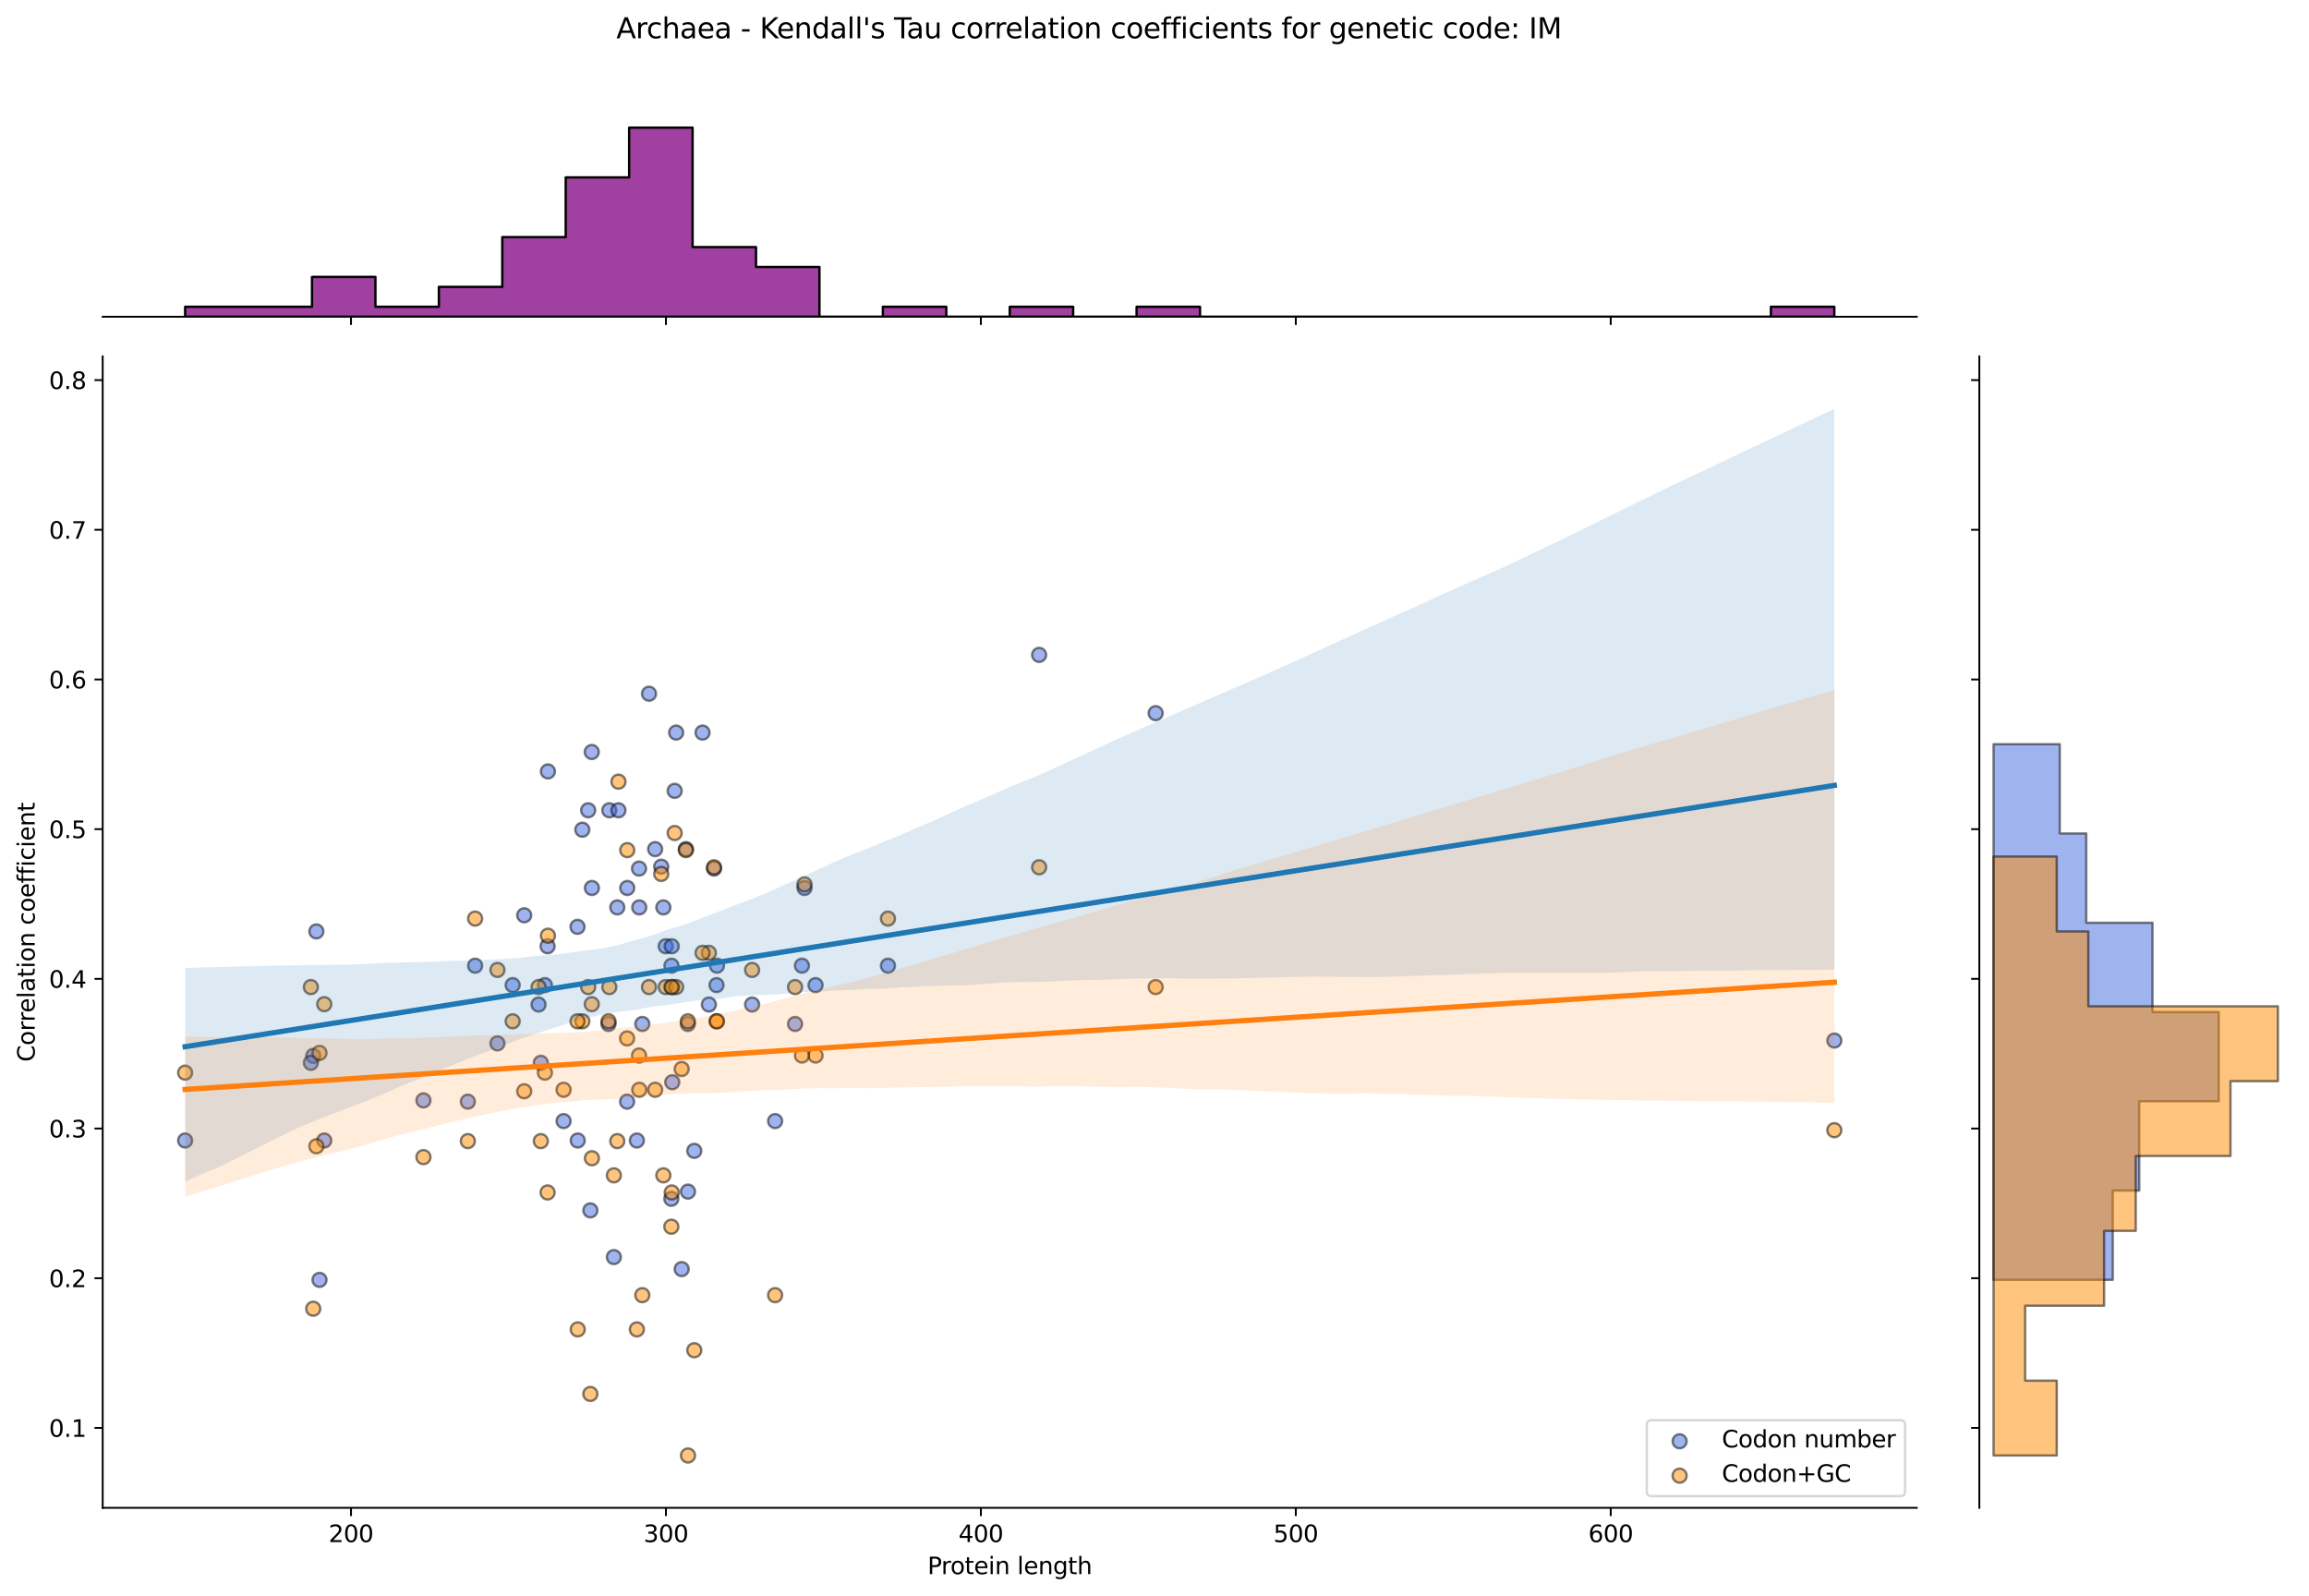 <?xml version="1.0" encoding="utf-8" standalone="no"?>
<!DOCTYPE svg PUBLIC "-//W3C//DTD SVG 1.1//EN"
  "http://www.w3.org/Graphics/SVG/1.1/DTD/svg11.dtd">
<svg xmlns:xlink="http://www.w3.org/1999/xlink" width="984.456pt" height="680.423pt" viewBox="0 0 984.456 680.423" xmlns="http://www.w3.org/2000/svg" version="1.1">
 <defs>
  <style type="text/css">*{stroke-linejoin: round; stroke-linecap: butt}</style>
 </defs>
 <g id="figure_1">
  <g id="patch_1">
   <path d="M 0 680.423 
L 984.456 680.423 
L 984.456 0 
L 0 0 
z
" style="fill: #ffffff"/>
  </g>
  <g id="axes_1">
   <g id="patch_2">
    <path d="M 43.781 642.867 
L 817.232 642.867 
L 817.232 151.966 
L 43.781 151.966 
z
" style="fill: #ffffff"/>
   </g>
   <g id="PathCollection_1">
    <defs>
     <path id="mac7d2ff573" d="M 0 3 
C 0.796 3 1.559 2.684 2.121 2.121 
C 2.684 1.559 3 0.796 3 0 
C 3 -0.796 2.684 -1.559 2.121 -2.121 
C 1.559 -2.684 0.796 -3 0 -3 
C -0.796 -3 -1.559 -2.684 -2.121 -2.121 
C -2.684 -1.559 -3 -0.796 -3 0 
C -3 0.796 -2.684 1.559 -2.121 2.121 
C -1.559 2.684 -0.796 3 0 3 
z
" style="stroke: #000000; stroke-opacity: 0.5"/>
    </defs>
    <g clip-path="url(#pd01bd88239)">
     <use xlink:href="#mac7d2ff573" x="230.582" y="453.129" style="fill: #4169e1; fill-opacity: 0.5; stroke: #000000; stroke-opacity: 0.5"/>
     <use xlink:href="#mac7d2ff573" x="250.772" y="345.462" style="fill: #4169e1; fill-opacity: 0.5; stroke: #000000; stroke-opacity: 0.5"/>
     <use xlink:href="#mac7d2ff573" x="259.792" y="345.462" style="fill: #4169e1; fill-opacity: 0.5; stroke: #000000; stroke-opacity: 0.5"/>
     <use xlink:href="#mac7d2ff573" x="259.44" y="436.565" style="fill: #4169e1; fill-opacity: 0.5; stroke: #000000; stroke-opacity: 0.5"/>
     <use xlink:href="#mac7d2ff573" x="283.831" y="403.436" style="fill: #4169e1; fill-opacity: 0.5; stroke: #000000; stroke-opacity: 0.5"/>
     <use xlink:href="#mac7d2ff573" x="212.091" y="444.847" style="fill: #4169e1; fill-opacity: 0.5; stroke: #000000; stroke-opacity: 0.5"/>
     <use xlink:href="#mac7d2ff573" x="293.262" y="436.565" style="fill: #4169e1; fill-opacity: 0.5; stroke: #000000; stroke-opacity: 0.5"/>
     <use xlink:href="#mac7d2ff573" x="267.432" y="378.59" style="fill: #4169e1; fill-opacity: 0.5; stroke: #000000; stroke-opacity: 0.5"/>
     <use xlink:href="#mac7d2ff573" x="492.719" y="304.051" style="fill: #4169e1; fill-opacity: 0.5; stroke: #000000; stroke-opacity: 0.5"/>
     <use xlink:href="#mac7d2ff573" x="136.227" y="545.672" style="fill: #4169e1; fill-opacity: 0.5; stroke: #000000; stroke-opacity: 0.5"/>
     <use xlink:href="#mac7d2ff573" x="180.537" y="469.157" style="fill: #4169e1; fill-opacity: 0.5; stroke: #000000; stroke-opacity: 0.5"/>
     <use xlink:href="#mac7d2ff573" x="305.497" y="420" style="fill: #4169e1; fill-opacity: 0.5; stroke: #000000; stroke-opacity: 0.5"/>
     <use xlink:href="#mac7d2ff573" x="223.504" y="390.233" style="fill: #4169e1; fill-opacity: 0.5; stroke: #000000; stroke-opacity: 0.5"/>
     <use xlink:href="#mac7d2ff573" x="246.318" y="486.257" style="fill: #4169e1; fill-opacity: 0.5; stroke: #000000; stroke-opacity: 0.5"/>
     <use xlink:href="#mac7d2ff573" x="286.228" y="511.103" style="fill: #4169e1; fill-opacity: 0.5; stroke: #000000; stroke-opacity: 0.5"/>
     <use xlink:href="#mac7d2ff573" x="248.277" y="353.744" style="fill: #4169e1; fill-opacity: 0.5; stroke: #000000; stroke-opacity: 0.5"/>
     <use xlink:href="#mac7d2ff573" x="232.315" y="420" style="fill: #4169e1; fill-opacity: 0.5; stroke: #000000; stroke-opacity: 0.5"/>
     <use xlink:href="#mac7d2ff573" x="347.715" y="420" style="fill: #4169e1; fill-opacity: 0.5; stroke: #000000; stroke-opacity: 0.5"/>
     <use xlink:href="#mac7d2ff573" x="229.621" y="428.283" style="fill: #4169e1; fill-opacity: 0.5; stroke: #000000; stroke-opacity: 0.5"/>
     <use xlink:href="#mac7d2ff573" x="261.722" y="535.95" style="fill: #4169e1; fill-opacity: 0.5; stroke: #000000; stroke-opacity: 0.5"/>
     <use xlink:href="#mac7d2ff573" x="292.43" y="362.026" style="fill: #4169e1; fill-opacity: 0.5; stroke: #000000; stroke-opacity: 0.5"/>
     <use xlink:href="#mac7d2ff573" x="263.685" y="345.462" style="fill: #4169e1; fill-opacity: 0.5; stroke: #000000; stroke-opacity: 0.5"/>
     <use xlink:href="#mac7d2ff573" x="252.362" y="378.59" style="fill: #4169e1; fill-opacity: 0.5; stroke: #000000; stroke-opacity: 0.5"/>
     <use xlink:href="#mac7d2ff573" x="267.366" y="469.693" style="fill: #4169e1; fill-opacity: 0.5; stroke: #000000; stroke-opacity: 0.5"/>
     <use xlink:href="#mac7d2ff573" x="443.039" y="279.205" style="fill: #4169e1; fill-opacity: 0.5; stroke: #000000; stroke-opacity: 0.5"/>
     <use xlink:href="#mac7d2ff573" x="272.546" y="386.872" style="fill: #4169e1; fill-opacity: 0.5; stroke: #000000; stroke-opacity: 0.5"/>
     <use xlink:href="#mac7d2ff573" x="282.823" y="386.872" style="fill: #4169e1; fill-opacity: 0.5; stroke: #000000; stroke-opacity: 0.5"/>
     <use xlink:href="#mac7d2ff573" x="134.885" y="397.112" style="fill: #4169e1; fill-opacity: 0.5; stroke: #000000; stroke-opacity: 0.5"/>
     <use xlink:href="#mac7d2ff573" x="338.978" y="436.565" style="fill: #4169e1; fill-opacity: 0.5; stroke: #000000; stroke-opacity: 0.5"/>
     <use xlink:href="#mac7d2ff573" x="252.301" y="320.615" style="fill: #4169e1; fill-opacity: 0.5; stroke: #000000; stroke-opacity: 0.5"/>
     <use xlink:href="#mac7d2ff573" x="782.075" y="443.638" style="fill: #4169e1; fill-opacity: 0.5; stroke: #000000; stroke-opacity: 0.5"/>
     <use xlink:href="#mac7d2ff573" x="78.938" y="486.257" style="fill: #4169e1; fill-opacity: 0.5; stroke: #000000; stroke-opacity: 0.5"/>
     <use xlink:href="#mac7d2ff573" x="272.454" y="370.308" style="fill: #4169e1; fill-opacity: 0.5; stroke: #000000; stroke-opacity: 0.5"/>
     <use xlink:href="#mac7d2ff573" x="286.623" y="461.411" style="fill: #4169e1; fill-opacity: 0.5; stroke: #000000; stroke-opacity: 0.5"/>
     <use xlink:href="#mac7d2ff573" x="263.188" y="386.872" style="fill: #4169e1; fill-opacity: 0.5; stroke: #000000; stroke-opacity: 0.5"/>
     <use xlink:href="#mac7d2ff573" x="304.423" y="370.308" style="fill: #4169e1; fill-opacity: 0.5; stroke: #000000; stroke-opacity: 0.5"/>
     <use xlink:href="#mac7d2ff573" x="240.288" y="477.975" style="fill: #4169e1; fill-opacity: 0.5; stroke: #000000; stroke-opacity: 0.5"/>
     <use xlink:href="#mac7d2ff573" x="305.686" y="411.718" style="fill: #4169e1; fill-opacity: 0.5; stroke: #000000; stroke-opacity: 0.5"/>
     <use xlink:href="#mac7d2ff573" x="288.281" y="312.333" style="fill: #4169e1; fill-opacity: 0.5; stroke: #000000; stroke-opacity: 0.5"/>
     <use xlink:href="#mac7d2ff573" x="133.542" y="450.183" style="fill: #4169e1; fill-opacity: 0.5; stroke: #000000; stroke-opacity: 0.5"/>
     <use xlink:href="#mac7d2ff573" x="199.469" y="469.693" style="fill: #4169e1; fill-opacity: 0.5; stroke: #000000; stroke-opacity: 0.5"/>
     <use xlink:href="#mac7d2ff573" x="202.582" y="411.718" style="fill: #4169e1; fill-opacity: 0.5; stroke: #000000; stroke-opacity: 0.5"/>
     <use xlink:href="#mac7d2ff573" x="276.706" y="295.769" style="fill: #4169e1; fill-opacity: 0.5; stroke: #000000; stroke-opacity: 0.5"/>
     <use xlink:href="#mac7d2ff573" x="273.854" y="436.565" style="fill: #4169e1; fill-opacity: 0.5; stroke: #000000; stroke-opacity: 0.5"/>
     <use xlink:href="#mac7d2ff573" x="378.588" y="411.718" style="fill: #4169e1; fill-opacity: 0.5; stroke: #000000; stroke-opacity: 0.5"/>
     <use xlink:href="#mac7d2ff573" x="286.399" y="403.436" style="fill: #4169e1; fill-opacity: 0.5; stroke: #000000; stroke-opacity: 0.5"/>
     <use xlink:href="#mac7d2ff573" x="281.912" y="369.509" style="fill: #4169e1; fill-opacity: 0.5; stroke: #000000; stroke-opacity: 0.5"/>
     <use xlink:href="#mac7d2ff573" x="320.668" y="428.283" style="fill: #4169e1; fill-opacity: 0.5; stroke: #000000; stroke-opacity: 0.5"/>
     <use xlink:href="#mac7d2ff573" x="246.223" y="395.154" style="fill: #4169e1; fill-opacity: 0.5; stroke: #000000; stroke-opacity: 0.5"/>
     <use xlink:href="#mac7d2ff573" x="233.612" y="328.897" style="fill: #4169e1; fill-opacity: 0.5; stroke: #000000; stroke-opacity: 0.5"/>
     <use xlink:href="#mac7d2ff573" x="341.918" y="411.718" style="fill: #4169e1; fill-opacity: 0.5; stroke: #000000; stroke-opacity: 0.5"/>
     <use xlink:href="#mac7d2ff573" x="286.278" y="411.718" style="fill: #4169e1; fill-opacity: 0.5; stroke: #000000; stroke-opacity: 0.5"/>
     <use xlink:href="#mac7d2ff573" x="330.474" y="477.975" style="fill: #4169e1; fill-opacity: 0.5; stroke: #000000; stroke-opacity: 0.5"/>
     <use xlink:href="#mac7d2ff573" x="138.242" y="486.257" style="fill: #4169e1; fill-opacity: 0.5; stroke: #000000; stroke-opacity: 0.5"/>
     <use xlink:href="#mac7d2ff573" x="132.535" y="453.129" style="fill: #4169e1; fill-opacity: 0.5; stroke: #000000; stroke-opacity: 0.5"/>
     <use xlink:href="#mac7d2ff573" x="343.006" y="378.59" style="fill: #4169e1; fill-opacity: 0.5; stroke: #000000; stroke-opacity: 0.5"/>
     <use xlink:href="#mac7d2ff573" x="271.528" y="486.257" style="fill: #4169e1; fill-opacity: 0.5; stroke: #000000; stroke-opacity: 0.5"/>
     <use xlink:href="#mac7d2ff573" x="293.326" y="508.044" style="fill: #4169e1; fill-opacity: 0.5; stroke: #000000; stroke-opacity: 0.5"/>
     <use xlink:href="#mac7d2ff573" x="302.232" y="428.283" style="fill: #4169e1; fill-opacity: 0.5; stroke: #000000; stroke-opacity: 0.5"/>
     <use xlink:href="#mac7d2ff573" x="299.536" y="312.333" style="fill: #4169e1; fill-opacity: 0.5; stroke: #000000; stroke-opacity: 0.5"/>
     <use xlink:href="#mac7d2ff573" x="233.474" y="403.436" style="fill: #4169e1; fill-opacity: 0.5; stroke: #000000; stroke-opacity: 0.5"/>
     <use xlink:href="#mac7d2ff573" x="296.011" y="490.668" style="fill: #4169e1; fill-opacity: 0.5; stroke: #000000; stroke-opacity: 0.5"/>
     <use xlink:href="#mac7d2ff573" x="218.581" y="420" style="fill: #4169e1; fill-opacity: 0.5; stroke: #000000; stroke-opacity: 0.5"/>
     <use xlink:href="#mac7d2ff573" x="279.323" y="362.026" style="fill: #4169e1; fill-opacity: 0.5; stroke: #000000; stroke-opacity: 0.5"/>
     <use xlink:href="#mac7d2ff573" x="287.651" y="337.18" style="fill: #4169e1; fill-opacity: 0.5; stroke: #000000; stroke-opacity: 0.5"/>
     <use xlink:href="#mac7d2ff573" x="251.701" y="516.054" style="fill: #4169e1; fill-opacity: 0.5; stroke: #000000; stroke-opacity: 0.5"/>
     <use xlink:href="#mac7d2ff573" x="290.64" y="541.079" style="fill: #4169e1; fill-opacity: 0.5; stroke: #000000; stroke-opacity: 0.5"/>
    </g>
   </g>
   <g id="PathCollection_2">
    <defs>
     <path id="m0ed3d6c781" d="M 0 3 
C 0.796 3 1.559 2.684 2.121 2.121 
C 2.684 1.559 3 0.796 3 0 
C 3 -0.796 2.684 -1.559 2.121 -2.121 
C 1.559 -2.684 0.796 -3 0 -3 
C -0.796 -3 -1.559 -2.684 -2.121 -2.121 
C -2.684 -1.559 -3 -0.796 -3 0 
C -3 0.796 -2.684 1.559 -2.121 2.121 
C -1.559 2.684 -0.796 3 0 3 
z
" style="stroke: #000000; stroke-opacity: 0.5"/>
    </defs>
    <g clip-path="url(#pd01bd88239)">
     <use xlink:href="#m0ed3d6c781" x="230.582" y="486.515" style="fill: #ff8c00; fill-opacity: 0.5; stroke: #000000; stroke-opacity: 0.5"/>
     <use xlink:href="#m0ed3d6c781" x="250.772" y="420.836" style="fill: #ff8c00; fill-opacity: 0.5; stroke: #000000; stroke-opacity: 0.5"/>
     <use xlink:href="#m0ed3d6c781" x="259.792" y="420.836" style="fill: #ff8c00; fill-opacity: 0.5; stroke: #000000; stroke-opacity: 0.5"/>
     <use xlink:href="#m0ed3d6c781" x="259.44" y="435.431" style="fill: #ff8c00; fill-opacity: 0.5; stroke: #000000; stroke-opacity: 0.5"/>
     <use xlink:href="#m0ed3d6c781" x="283.831" y="420.836" style="fill: #ff8c00; fill-opacity: 0.5; stroke: #000000; stroke-opacity: 0.5"/>
     <use xlink:href="#m0ed3d6c781" x="212.091" y="413.538" style="fill: #ff8c00; fill-opacity: 0.5; stroke: #000000; stroke-opacity: 0.5"/>
     <use xlink:href="#m0ed3d6c781" x="293.262" y="435.431" style="fill: #ff8c00; fill-opacity: 0.5; stroke: #000000; stroke-opacity: 0.5"/>
     <use xlink:href="#m0ed3d6c781" x="267.432" y="362.455" style="fill: #ff8c00; fill-opacity: 0.5; stroke: #000000; stroke-opacity: 0.5"/>
     <use xlink:href="#m0ed3d6c781" x="492.719" y="420.836" style="fill: #ff8c00; fill-opacity: 0.5; stroke: #000000; stroke-opacity: 0.5"/>
     <use xlink:href="#m0ed3d6c781" x="136.227" y="448.915" style="fill: #ff8c00; fill-opacity: 0.5; stroke: #000000; stroke-opacity: 0.5"/>
     <use xlink:href="#m0ed3d6c781" x="180.537" y="493.34" style="fill: #ff8c00; fill-opacity: 0.5; stroke: #000000; stroke-opacity: 0.5"/>
     <use xlink:href="#m0ed3d6c781" x="305.497" y="435.431" style="fill: #ff8c00; fill-opacity: 0.5; stroke: #000000; stroke-opacity: 0.5"/>
     <use xlink:href="#m0ed3d6c781" x="223.504" y="465.265" style="fill: #ff8c00; fill-opacity: 0.5; stroke: #000000; stroke-opacity: 0.5"/>
     <use xlink:href="#m0ed3d6c781" x="246.318" y="566.789" style="fill: #ff8c00; fill-opacity: 0.5; stroke: #000000; stroke-opacity: 0.5"/>
     <use xlink:href="#m0ed3d6c781" x="286.228" y="523.003" style="fill: #ff8c00; fill-opacity: 0.5; stroke: #000000; stroke-opacity: 0.5"/>
     <use xlink:href="#m0ed3d6c781" x="248.277" y="435.431" style="fill: #ff8c00; fill-opacity: 0.5; stroke: #000000; stroke-opacity: 0.5"/>
     <use xlink:href="#m0ed3d6c781" x="232.315" y="457.324" style="fill: #ff8c00; fill-opacity: 0.5; stroke: #000000; stroke-opacity: 0.5"/>
     <use xlink:href="#m0ed3d6c781" x="347.715" y="450.026" style="fill: #ff8c00; fill-opacity: 0.5; stroke: #000000; stroke-opacity: 0.5"/>
     <use xlink:href="#m0ed3d6c781" x="229.621" y="420.836" style="fill: #ff8c00; fill-opacity: 0.5; stroke: #000000; stroke-opacity: 0.5"/>
     <use xlink:href="#m0ed3d6c781" x="261.722" y="501.11" style="fill: #ff8c00; fill-opacity: 0.5; stroke: #000000; stroke-opacity: 0.5"/>
     <use xlink:href="#m0ed3d6c781" x="292.43" y="362.455" style="fill: #ff8c00; fill-opacity: 0.5; stroke: #000000; stroke-opacity: 0.5"/>
     <use xlink:href="#m0ed3d6c781" x="263.685" y="333.264" style="fill: #ff8c00; fill-opacity: 0.5; stroke: #000000; stroke-opacity: 0.5"/>
     <use xlink:href="#m0ed3d6c781" x="252.362" y="493.812" style="fill: #ff8c00; fill-opacity: 0.5; stroke: #000000; stroke-opacity: 0.5"/>
     <use xlink:href="#m0ed3d6c781" x="267.366" y="442.729" style="fill: #ff8c00; fill-opacity: 0.5; stroke: #000000; stroke-opacity: 0.5"/>
     <use xlink:href="#m0ed3d6c781" x="443.039" y="369.752" style="fill: #ff8c00; fill-opacity: 0.5; stroke: #000000; stroke-opacity: 0.5"/>
     <use xlink:href="#m0ed3d6c781" x="272.546" y="464.622" style="fill: #ff8c00; fill-opacity: 0.5; stroke: #000000; stroke-opacity: 0.5"/>
     <use xlink:href="#m0ed3d6c781" x="282.823" y="501.11" style="fill: #ff8c00; fill-opacity: 0.5; stroke: #000000; stroke-opacity: 0.5"/>
     <use xlink:href="#m0ed3d6c781" x="134.885" y="488.706" style="fill: #ff8c00; fill-opacity: 0.5; stroke: #000000; stroke-opacity: 0.5"/>
     <use xlink:href="#m0ed3d6c781" x="338.978" y="420.836" style="fill: #ff8c00; fill-opacity: 0.5; stroke: #000000; stroke-opacity: 0.5"/>
     <use xlink:href="#m0ed3d6c781" x="252.301" y="428.134" style="fill: #ff8c00; fill-opacity: 0.5; stroke: #000000; stroke-opacity: 0.5"/>
     <use xlink:href="#m0ed3d6c781" x="782.075" y="481.859" style="fill: #ff8c00; fill-opacity: 0.5; stroke: #000000; stroke-opacity: 0.5"/>
     <use xlink:href="#m0ed3d6c781" x="78.938" y="457.324" style="fill: #ff8c00; fill-opacity: 0.5; stroke: #000000; stroke-opacity: 0.5"/>
     <use xlink:href="#m0ed3d6c781" x="272.454" y="450.026" style="fill: #ff8c00; fill-opacity: 0.5; stroke: #000000; stroke-opacity: 0.5"/>
     <use xlink:href="#m0ed3d6c781" x="286.623" y="420.836" style="fill: #ff8c00; fill-opacity: 0.5; stroke: #000000; stroke-opacity: 0.5"/>
     <use xlink:href="#m0ed3d6c781" x="263.188" y="486.515" style="fill: #ff8c00; fill-opacity: 0.5; stroke: #000000; stroke-opacity: 0.5"/>
     <use xlink:href="#m0ed3d6c781" x="304.423" y="369.752" style="fill: #ff8c00; fill-opacity: 0.5; stroke: #000000; stroke-opacity: 0.5"/>
     <use xlink:href="#m0ed3d6c781" x="240.288" y="464.622" style="fill: #ff8c00; fill-opacity: 0.5; stroke: #000000; stroke-opacity: 0.5"/>
     <use xlink:href="#m0ed3d6c781" x="305.686" y="435.431" style="fill: #ff8c00; fill-opacity: 0.5; stroke: #000000; stroke-opacity: 0.5"/>
     <use xlink:href="#m0ed3d6c781" x="288.281" y="420.836" style="fill: #ff8c00; fill-opacity: 0.5; stroke: #000000; stroke-opacity: 0.5"/>
     <use xlink:href="#m0ed3d6c781" x="133.542" y="557.973" style="fill: #ff8c00; fill-opacity: 0.5; stroke: #000000; stroke-opacity: 0.5"/>
     <use xlink:href="#m0ed3d6c781" x="199.469" y="486.515" style="fill: #ff8c00; fill-opacity: 0.5; stroke: #000000; stroke-opacity: 0.5"/>
     <use xlink:href="#m0ed3d6c781" x="202.582" y="391.645" style="fill: #ff8c00; fill-opacity: 0.5; stroke: #000000; stroke-opacity: 0.5"/>
     <use xlink:href="#m0ed3d6c781" x="276.706" y="420.836" style="fill: #ff8c00; fill-opacity: 0.5; stroke: #000000; stroke-opacity: 0.5"/>
     <use xlink:href="#m0ed3d6c781" x="273.854" y="552.193" style="fill: #ff8c00; fill-opacity: 0.5; stroke: #000000; stroke-opacity: 0.5"/>
     <use xlink:href="#m0ed3d6c781" x="378.588" y="391.645" style="fill: #ff8c00; fill-opacity: 0.5; stroke: #000000; stroke-opacity: 0.5"/>
     <use xlink:href="#m0ed3d6c781" x="286.399" y="508.407" style="fill: #ff8c00; fill-opacity: 0.5; stroke: #000000; stroke-opacity: 0.5"/>
     <use xlink:href="#m0ed3d6c781" x="281.912" y="372.611" style="fill: #ff8c00; fill-opacity: 0.5; stroke: #000000; stroke-opacity: 0.5"/>
     <use xlink:href="#m0ed3d6c781" x="320.668" y="413.538" style="fill: #ff8c00; fill-opacity: 0.5; stroke: #000000; stroke-opacity: 0.5"/>
     <use xlink:href="#m0ed3d6c781" x="246.223" y="435.431" style="fill: #ff8c00; fill-opacity: 0.5; stroke: #000000; stroke-opacity: 0.5"/>
     <use xlink:href="#m0ed3d6c781" x="233.612" y="398.943" style="fill: #ff8c00; fill-opacity: 0.5; stroke: #000000; stroke-opacity: 0.5"/>
     <use xlink:href="#m0ed3d6c781" x="341.918" y="450.026" style="fill: #ff8c00; fill-opacity: 0.5; stroke: #000000; stroke-opacity: 0.5"/>
     <use xlink:href="#m0ed3d6c781" x="286.278" y="420.836" style="fill: #ff8c00; fill-opacity: 0.5; stroke: #000000; stroke-opacity: 0.5"/>
     <use xlink:href="#m0ed3d6c781" x="330.474" y="552.193" style="fill: #ff8c00; fill-opacity: 0.5; stroke: #000000; stroke-opacity: 0.5"/>
     <use xlink:href="#m0ed3d6c781" x="138.242" y="428.134" style="fill: #ff8c00; fill-opacity: 0.5; stroke: #000000; stroke-opacity: 0.5"/>
     <use xlink:href="#m0ed3d6c781" x="132.535" y="420.836" style="fill: #ff8c00; fill-opacity: 0.5; stroke: #000000; stroke-opacity: 0.5"/>
     <use xlink:href="#m0ed3d6c781" x="343.006" y="377.05" style="fill: #ff8c00; fill-opacity: 0.5; stroke: #000000; stroke-opacity: 0.5"/>
     <use xlink:href="#m0ed3d6c781" x="271.528" y="566.789" style="fill: #ff8c00; fill-opacity: 0.5; stroke: #000000; stroke-opacity: 0.5"/>
     <use xlink:href="#m0ed3d6c781" x="293.326" y="620.553" style="fill: #ff8c00; fill-opacity: 0.5; stroke: #000000; stroke-opacity: 0.5"/>
     <use xlink:href="#m0ed3d6c781" x="302.232" y="406.241" style="fill: #ff8c00; fill-opacity: 0.5; stroke: #000000; stroke-opacity: 0.5"/>
     <use xlink:href="#m0ed3d6c781" x="299.536" y="406.241" style="fill: #ff8c00; fill-opacity: 0.5; stroke: #000000; stroke-opacity: 0.5"/>
     <use xlink:href="#m0ed3d6c781" x="233.474" y="508.407" style="fill: #ff8c00; fill-opacity: 0.5; stroke: #000000; stroke-opacity: 0.5"/>
     <use xlink:href="#m0ed3d6c781" x="296.011" y="575.672" style="fill: #ff8c00; fill-opacity: 0.5; stroke: #000000; stroke-opacity: 0.5"/>
     <use xlink:href="#m0ed3d6c781" x="218.581" y="435.431" style="fill: #ff8c00; fill-opacity: 0.5; stroke: #000000; stroke-opacity: 0.5"/>
     <use xlink:href="#m0ed3d6c781" x="279.323" y="464.622" style="fill: #ff8c00; fill-opacity: 0.5; stroke: #000000; stroke-opacity: 0.5"/>
     <use xlink:href="#m0ed3d6c781" x="287.651" y="355.157" style="fill: #ff8c00; fill-opacity: 0.5; stroke: #000000; stroke-opacity: 0.5"/>
     <use xlink:href="#m0ed3d6c781" x="251.701" y="594.313" style="fill: #ff8c00; fill-opacity: 0.5; stroke: #000000; stroke-opacity: 0.5"/>
     <use xlink:href="#m0ed3d6c781" x="290.64" y="455.775" style="fill: #ff8c00; fill-opacity: 0.5; stroke: #000000; stroke-opacity: 0.5"/>
    </g>
   </g>
   <g id="PolyCollection_1">
    <path d="M 78.938 412.666 
L 78.938 503.797 
L 86.04 500.531 
L 93.143 497.621 
L 100.245 494.1 
L 107.348 490.582 
L 114.45 486.95 
L 121.552 483.539 
L 128.655 480.132 
L 135.757 477.254 
L 142.86 474.524 
L 149.962 471.769 
L 157.064 469.006 
L 164.167 466.125 
L 171.269 462.919 
L 178.372 460.03 
L 185.474 457.129 
L 192.576 454.293 
L 199.679 451.292 
L 206.781 448.663 
L 213.884 446.089 
L 220.986 443.26 
L 228.088 440.944 
L 235.191 438.544 
L 242.293 436.227 
L 249.396 434.265 
L 256.498 432.582 
L 263.6 431.397 
L 270.703 430.59 
L 277.805 429.238 
L 284.908 428.422 
L 292.01 427.272 
L 299.112 426.259 
L 306.215 425.98 
L 313.317 424.792 
L 320.419 424.364 
L 327.522 424.106 
L 334.624 423.599 
L 341.727 423.018 
L 348.829 422.898 
L 355.931 422.233 
L 363.034 422.102 
L 370.136 421.637 
L 377.239 421.507 
L 384.341 420.931 
L 391.443 420.582 
L 398.546 420.394 
L 405.648 420.178 
L 412.751 420.034 
L 419.853 419.537 
L 426.955 418.926 
L 434.058 418.697 
L 441.16 418.616 
L 448.263 418.528 
L 455.365 418.042 
L 462.467 417.862 
L 469.57 417.737 
L 476.672 417.446 
L 483.775 417.209 
L 490.877 417.129 
L 497.979 417.047 
L 505.082 417.203 
L 512.184 417.207 
L 519.287 417.19 
L 526.389 417.156 
L 533.491 416.924 
L 540.594 416.804 
L 547.696 416.63 
L 554.799 416.454 
L 561.901 416.371 
L 569.003 416.445 
L 576.106 416.513 
L 583.208 416.581 
L 590.31 416.496 
L 597.413 416.266 
L 604.515 416.029 
L 611.618 415.786 
L 618.72 415.613 
L 625.822 415.308 
L 632.925 415.074 
L 640.027 414.84 
L 647.13 414.735 
L 654.232 414.769 
L 661.334 414.803 
L 668.437 414.837 
L 675.539 414.871 
L 682.642 414.857 
L 689.744 414.568 
L 696.846 414.214 
L 703.949 414.086 
L 711.051 414.02 
L 718.154 413.953 
L 725.256 413.886 
L 732.358 413.819 
L 739.461 413.752 
L 746.563 413.692 
L 753.666 413.637 
L 760.768 413.582 
L 767.87 413.527 
L 774.973 413.471 
L 782.075 413.415 
L 782.075 174.279 
L 782.075 174.279 
L 774.973 177.636 
L 767.87 180.995 
L 760.768 184.354 
L 753.666 187.713 
L 746.563 191.072 
L 739.461 194.431 
L 732.358 197.79 
L 725.256 201.149 
L 718.154 204.509 
L 711.051 207.868 
L 703.949 211.333 
L 696.846 214.817 
L 689.744 218.302 
L 682.642 221.787 
L 675.539 225.271 
L 668.437 228.756 
L 661.334 232.221 
L 654.232 235.54 
L 647.13 239.003 
L 640.027 242.273 
L 632.925 245.431 
L 625.822 248.588 
L 618.72 251.745 
L 611.618 254.903 
L 604.515 258.209 
L 597.413 261.308 
L 590.31 264.536 
L 583.208 267.765 
L 576.106 270.995 
L 569.003 274.225 
L 561.901 277.454 
L 554.799 280.684 
L 547.696 283.913 
L 540.594 287.095 
L 533.491 290.184 
L 526.389 293.274 
L 519.287 296.367 
L 512.184 299.461 
L 505.082 302.546 
L 497.979 305.633 
L 490.877 308.723 
L 483.775 311.813 
L 476.672 314.923 
L 469.57 318.252 
L 462.467 321.582 
L 455.365 324.756 
L 448.263 328.096 
L 441.16 331.269 
L 434.058 334.013 
L 426.955 337.093 
L 419.853 340.177 
L 412.751 343.261 
L 405.648 346.411 
L 398.546 349.689 
L 391.443 352.7 
L 384.341 355.871 
L 377.239 358.672 
L 370.136 361.666 
L 363.034 364.423 
L 355.931 367.404 
L 348.829 370.653 
L 341.727 373.986 
L 334.624 377.167 
L 327.522 380.404 
L 320.419 383.33 
L 313.317 385.967 
L 306.215 388.698 
L 299.112 391.468 
L 292.01 394.143 
L 284.908 396.217 
L 277.805 398.868 
L 270.703 400.818 
L 263.6 402.908 
L 256.498 404.409 
L 249.396 405.234 
L 242.293 406.263 
L 235.191 407.14 
L 228.088 407.595 
L 220.986 408.439 
L 213.884 408.901 
L 206.781 409.266 
L 199.679 409.488 
L 192.576 409.674 
L 185.474 410.01 
L 178.372 410.187 
L 171.269 410.364 
L 164.167 410.541 
L 157.064 410.935 
L 149.962 411.235 
L 142.86 411.331 
L 135.757 411.431 
L 128.655 411.533 
L 121.552 411.635 
L 114.45 411.781 
L 107.348 411.958 
L 100.245 412.135 
L 93.143 412.312 
L 86.04 412.489 
L 78.938 412.666 
z
" clip-path="url(#pd01bd88239)" style="fill: #1f77b4; fill-opacity: 0.15"/>
   </g>
   <g id="PolyCollection_2">
    <path d="M 78.938 441.998 
L 78.938 510.299 
L 86.04 508.058 
L 93.143 505.817 
L 100.245 503.576 
L 107.348 501.335 
L 114.45 499.161 
L 121.552 496.915 
L 128.655 495.045 
L 135.757 493.189 
L 142.86 491.415 
L 149.962 489.689 
L 157.064 487.735 
L 164.167 485.558 
L 171.269 483.616 
L 178.372 481.949 
L 185.474 480.122 
L 192.576 478.298 
L 199.679 476.754 
L 206.781 475.198 
L 213.884 473.625 
L 220.986 472.372 
L 228.088 471.335 
L 235.191 470.331 
L 242.293 469.751 
L 249.396 468.949 
L 256.498 468.84 
L 263.6 468.43 
L 270.703 467.498 
L 277.805 467.136 
L 284.908 466.541 
L 292.01 466.265 
L 299.112 466.122 
L 306.215 465.93 
L 313.317 465.606 
L 320.419 465.082 
L 327.522 464.651 
L 334.624 464.581 
L 341.727 464.117 
L 348.829 463.909 
L 355.931 463.994 
L 363.034 463.784 
L 370.136 463.954 
L 377.239 463.823 
L 384.341 463.583 
L 391.443 463.526 
L 398.546 463.378 
L 405.648 463.224 
L 412.751 463.074 
L 419.853 463.12 
L 426.955 463.135 
L 434.058 463.151 
L 441.16 463.24 
L 448.263 463.17 
L 455.365 463.136 
L 462.467 463.194 
L 469.57 463.235 
L 476.672 463.47 
L 483.775 463.338 
L 490.877 463.482 
L 497.979 463.815 
L 505.082 464.145 
L 512.184 464.468 
L 519.287 464.401 
L 526.389 464.644 
L 533.491 464.958 
L 540.594 465.272 
L 547.696 465.586 
L 554.799 465.899 
L 561.901 466.203 
L 569.003 466.311 
L 576.106 466.262 
L 583.208 466.212 
L 590.31 466.335 
L 597.413 466.536 
L 604.515 466.737 
L 611.618 466.939 
L 618.72 467.14 
L 625.822 467.2 
L 632.925 467.407 
L 640.027 467.683 
L 647.13 467.959 
L 654.232 468.17 
L 661.334 468.377 
L 668.437 468.575 
L 675.539 468.747 
L 682.642 468.876 
L 689.744 469.001 
L 696.846 469.126 
L 703.949 469.231 
L 711.051 469.3 
L 718.154 469.368 
L 725.256 469.436 
L 732.358 469.505 
L 739.461 469.573 
L 746.563 469.641 
L 753.666 469.709 
L 760.768 469.778 
L 767.87 469.846 
L 774.973 470.025 
L 782.075 470.223 
L 782.075 294.174 
L 782.075 294.174 
L 774.973 296.236 
L 767.87 298.297 
L 760.768 300.358 
L 753.666 302.428 
L 746.563 304.577 
L 739.461 306.725 
L 732.358 308.874 
L 725.256 311.022 
L 718.154 313.171 
L 711.051 315.239 
L 703.949 317.275 
L 696.846 319.313 
L 689.744 321.47 
L 682.642 323.719 
L 675.539 325.97 
L 668.437 328.221 
L 661.334 330.373 
L 654.232 332.523 
L 647.13 334.673 
L 640.027 336.824 
L 632.925 338.974 
L 625.822 341.124 
L 618.72 343.275 
L 611.618 345.425 
L 604.515 347.575 
L 597.413 349.726 
L 590.31 351.876 
L 583.208 354.026 
L 576.106 356.177 
L 569.003 358.315 
L 561.901 360.421 
L 554.799 362.529 
L 547.696 364.639 
L 540.594 366.75 
L 533.491 368.861 
L 526.389 370.983 
L 519.287 373.357 
L 512.184 375.553 
L 505.082 377.699 
L 497.979 379.847 
L 490.877 381.977 
L 483.775 383.807 
L 476.672 385.704 
L 469.57 387.809 
L 462.467 389.917 
L 455.365 392.023 
L 448.263 393.93 
L 441.16 396.013 
L 434.058 398.044 
L 426.955 400.003 
L 419.853 402.184 
L 412.751 404.309 
L 405.648 406.434 
L 398.546 408.56 
L 391.443 410.689 
L 384.341 412.826 
L 377.239 414.844 
L 370.136 416.767 
L 363.034 418.647 
L 355.931 420.373 
L 348.829 422.083 
L 341.727 423.909 
L 334.624 425.727 
L 327.522 427.625 
L 320.419 429.146 
L 313.317 430.92 
L 306.215 432.134 
L 299.112 433.781 
L 292.01 434.698 
L 284.908 435.877 
L 277.805 436.828 
L 270.703 437.698 
L 263.6 438.297 
L 256.498 439.273 
L 249.396 439.867 
L 242.293 440.294 
L 235.191 440.456 
L 228.088 440.864 
L 220.986 440.896 
L 213.884 441.21 
L 206.781 441.269 
L 199.679 441.514 
L 192.576 441.909 
L 185.474 442.215 
L 178.372 442.45 
L 171.269 442.65 
L 164.167 442.751 
L 157.064 442.978 
L 149.962 442.974 
L 142.86 442.811 
L 135.757 442.735 
L 128.655 442.562 
L 121.552 442.388 
L 114.45 442.214 
L 107.348 442.043 
L 100.245 442.016 
L 93.143 442.156 
L 86.04 442.087 
L 78.938 441.998 
z
" clip-path="url(#pd01bd88239)" style="fill: #ff7f0e; fill-opacity: 0.15"/>
   </g>
   <g id="matplotlib.axis_1">
    <g id="xtick_1">
     <g id="line2d_1">
      <defs>
       <path id="md5960ec3fe" d="M 0 0 
L 0 3.5 
" style="stroke: #000000; stroke-width: 0.8"/>
      </defs>
      <g>
       <use xlink:href="#md5960ec3fe" x="149.655" y="642.867" style="stroke: #000000; stroke-width: 0.8"/>
      </g>
     </g>
     <g id="text_1">
      <!-- 200 -->
      <g transform="translate(140.111 657.465) scale(0.1 -0.1)">
       <defs>
        <path id="DejaVuSans-32" d="M 1228 531 
L 3431 531 
L 3431 0 
L 469 0 
L 469 531 
Q 828 903 1448 1529 
Q 2069 2156 2228 2338 
Q 2531 2678 2651 2914 
Q 2772 3150 2772 3378 
Q 2772 3750 2511 3984 
Q 2250 4219 1831 4219 
Q 1534 4219 1204 4116 
Q 875 4013 500 3803 
L 500 4441 
Q 881 4594 1212 4672 
Q 1544 4750 1819 4750 
Q 2544 4750 2975 4387 
Q 3406 4025 3406 3419 
Q 3406 3131 3298 2873 
Q 3191 2616 2906 2266 
Q 2828 2175 2409 1742 
Q 1991 1309 1228 531 
z
" transform="scale(0.016)"/>
        <path id="DejaVuSans-30" d="M 2034 4250 
Q 1547 4250 1301 3770 
Q 1056 3291 1056 2328 
Q 1056 1369 1301 889 
Q 1547 409 2034 409 
Q 2525 409 2770 889 
Q 3016 1369 3016 2328 
Q 3016 3291 2770 3770 
Q 2525 4250 2034 4250 
z
M 2034 4750 
Q 2819 4750 3233 4129 
Q 3647 3509 3647 2328 
Q 3647 1150 3233 529 
Q 2819 -91 2034 -91 
Q 1250 -91 836 529 
Q 422 1150 422 2328 
Q 422 3509 836 4129 
Q 1250 4750 2034 4750 
z
" transform="scale(0.016)"/>
       </defs>
       <use xlink:href="#DejaVuSans-32"/>
       <use xlink:href="#DejaVuSans-30" x="63.623"/>
       <use xlink:href="#DejaVuSans-30" x="127.246"/>
      </g>
     </g>
    </g>
    <g id="xtick_2">
     <g id="line2d_2">
      <g>
       <use xlink:href="#md5960ec3fe" x="283.926" y="642.867" style="stroke: #000000; stroke-width: 0.8"/>
      </g>
     </g>
     <g id="text_2">
      <!-- 300 -->
      <g transform="translate(274.383 657.465) scale(0.1 -0.1)">
       <defs>
        <path id="DejaVuSans-33" d="M 2597 2516 
Q 3050 2419 3304 2112 
Q 3559 1806 3559 1356 
Q 3559 666 3084 287 
Q 2609 -91 1734 -91 
Q 1441 -91 1130 -33 
Q 819 25 488 141 
L 488 750 
Q 750 597 1062 519 
Q 1375 441 1716 441 
Q 2309 441 2620 675 
Q 2931 909 2931 1356 
Q 2931 1769 2642 2001 
Q 2353 2234 1838 2234 
L 1294 2234 
L 1294 2753 
L 1863 2753 
Q 2328 2753 2575 2939 
Q 2822 3125 2822 3475 
Q 2822 3834 2567 4026 
Q 2313 4219 1838 4219 
Q 1578 4219 1281 4162 
Q 984 4106 628 3988 
L 628 4550 
Q 988 4650 1302 4700 
Q 1616 4750 1894 4750 
Q 2613 4750 3031 4423 
Q 3450 4097 3450 3541 
Q 3450 3153 3228 2886 
Q 3006 2619 2597 2516 
z
" transform="scale(0.016)"/>
       </defs>
       <use xlink:href="#DejaVuSans-33"/>
       <use xlink:href="#DejaVuSans-30" x="63.623"/>
       <use xlink:href="#DejaVuSans-30" x="127.246"/>
      </g>
     </g>
    </g>
    <g id="xtick_3">
     <g id="line2d_3">
      <g>
       <use xlink:href="#md5960ec3fe" x="418.198" y="642.867" style="stroke: #000000; stroke-width: 0.8"/>
      </g>
     </g>
     <g id="text_3">
      <!-- 400 -->
      <g transform="translate(408.655 657.465) scale(0.1 -0.1)">
       <defs>
        <path id="DejaVuSans-34" d="M 2419 4116 
L 825 1625 
L 2419 1625 
L 2419 4116 
z
M 2253 4666 
L 3047 4666 
L 3047 1625 
L 3713 1625 
L 3713 1100 
L 3047 1100 
L 3047 0 
L 2419 0 
L 2419 1100 
L 313 1100 
L 313 1709 
L 2253 4666 
z
" transform="scale(0.016)"/>
       </defs>
       <use xlink:href="#DejaVuSans-34"/>
       <use xlink:href="#DejaVuSans-30" x="63.623"/>
       <use xlink:href="#DejaVuSans-30" x="127.246"/>
      </g>
     </g>
    </g>
    <g id="xtick_4">
     <g id="line2d_4">
      <g>
       <use xlink:href="#md5960ec3fe" x="552.47" y="642.867" style="stroke: #000000; stroke-width: 0.8"/>
      </g>
     </g>
     <g id="text_4">
      <!-- 500 -->
      <g transform="translate(542.926 657.465) scale(0.1 -0.1)">
       <defs>
        <path id="DejaVuSans-35" d="M 691 4666 
L 3169 4666 
L 3169 4134 
L 1269 4134 
L 1269 2991 
Q 1406 3038 1543 3061 
Q 1681 3084 1819 3084 
Q 2600 3084 3056 2656 
Q 3513 2228 3513 1497 
Q 3513 744 3044 326 
Q 2575 -91 1722 -91 
Q 1428 -91 1123 -41 
Q 819 9 494 109 
L 494 744 
Q 775 591 1075 516 
Q 1375 441 1709 441 
Q 2250 441 2565 725 
Q 2881 1009 2881 1497 
Q 2881 1984 2565 2268 
Q 2250 2553 1709 2553 
Q 1456 2553 1204 2497 
Q 953 2441 691 2322 
L 691 4666 
z
" transform="scale(0.016)"/>
       </defs>
       <use xlink:href="#DejaVuSans-35"/>
       <use xlink:href="#DejaVuSans-30" x="63.623"/>
       <use xlink:href="#DejaVuSans-30" x="127.246"/>
      </g>
     </g>
    </g>
    <g id="xtick_5">
     <g id="line2d_5">
      <g>
       <use xlink:href="#md5960ec3fe" x="686.742" y="642.867" style="stroke: #000000; stroke-width: 0.8"/>
      </g>
     </g>
     <g id="text_5">
      <!-- 600 -->
      <g transform="translate(677.198 657.465) scale(0.1 -0.1)">
       <defs>
        <path id="DejaVuSans-36" d="M 2113 2584 
Q 1688 2584 1439 2293 
Q 1191 2003 1191 1497 
Q 1191 994 1439 701 
Q 1688 409 2113 409 
Q 2538 409 2786 701 
Q 3034 994 3034 1497 
Q 3034 2003 2786 2293 
Q 2538 2584 2113 2584 
z
M 3366 4563 
L 3366 3988 
Q 3128 4100 2886 4159 
Q 2644 4219 2406 4219 
Q 1781 4219 1451 3797 
Q 1122 3375 1075 2522 
Q 1259 2794 1537 2939 
Q 1816 3084 2150 3084 
Q 2853 3084 3261 2657 
Q 3669 2231 3669 1497 
Q 3669 778 3244 343 
Q 2819 -91 2113 -91 
Q 1303 -91 875 529 
Q 447 1150 447 2328 
Q 447 3434 972 4092 
Q 1497 4750 2381 4750 
Q 2619 4750 2861 4703 
Q 3103 4656 3366 4563 
z
" transform="scale(0.016)"/>
       </defs>
       <use xlink:href="#DejaVuSans-36"/>
       <use xlink:href="#DejaVuSans-30" x="63.623"/>
       <use xlink:href="#DejaVuSans-30" x="127.246"/>
      </g>
     </g>
    </g>
    <g id="text_6">
     <!-- Protein length -->
     <g transform="translate(395.456 671.143) scale(0.1 -0.1)">
      <defs>
       <path id="DejaVuSans-50" d="M 1259 4147 
L 1259 2394 
L 2053 2394 
Q 2494 2394 2734 2622 
Q 2975 2850 2975 3272 
Q 2975 3691 2734 3919 
Q 2494 4147 2053 4147 
L 1259 4147 
z
M 628 4666 
L 2053 4666 
Q 2838 4666 3239 4311 
Q 3641 3956 3641 3272 
Q 3641 2581 3239 2228 
Q 2838 1875 2053 1875 
L 1259 1875 
L 1259 0 
L 628 0 
L 628 4666 
z
" transform="scale(0.016)"/>
       <path id="DejaVuSans-72" d="M 2631 2963 
Q 2534 3019 2420 3045 
Q 2306 3072 2169 3072 
Q 1681 3072 1420 2755 
Q 1159 2438 1159 1844 
L 1159 0 
L 581 0 
L 581 3500 
L 1159 3500 
L 1159 2956 
Q 1341 3275 1631 3429 
Q 1922 3584 2338 3584 
Q 2397 3584 2469 3576 
Q 2541 3569 2628 3553 
L 2631 2963 
z
" transform="scale(0.016)"/>
       <path id="DejaVuSans-6f" d="M 1959 3097 
Q 1497 3097 1228 2736 
Q 959 2375 959 1747 
Q 959 1119 1226 758 
Q 1494 397 1959 397 
Q 2419 397 2687 759 
Q 2956 1122 2956 1747 
Q 2956 2369 2687 2733 
Q 2419 3097 1959 3097 
z
M 1959 3584 
Q 2709 3584 3137 3096 
Q 3566 2609 3566 1747 
Q 3566 888 3137 398 
Q 2709 -91 1959 -91 
Q 1206 -91 779 398 
Q 353 888 353 1747 
Q 353 2609 779 3096 
Q 1206 3584 1959 3584 
z
" transform="scale(0.016)"/>
       <path id="DejaVuSans-74" d="M 1172 4494 
L 1172 3500 
L 2356 3500 
L 2356 3053 
L 1172 3053 
L 1172 1153 
Q 1172 725 1289 603 
Q 1406 481 1766 481 
L 2356 481 
L 2356 0 
L 1766 0 
Q 1100 0 847 248 
Q 594 497 594 1153 
L 594 3053 
L 172 3053 
L 172 3500 
L 594 3500 
L 594 4494 
L 1172 4494 
z
" transform="scale(0.016)"/>
       <path id="DejaVuSans-65" d="M 3597 1894 
L 3597 1613 
L 953 1613 
Q 991 1019 1311 708 
Q 1631 397 2203 397 
Q 2534 397 2845 478 
Q 3156 559 3463 722 
L 3463 178 
Q 3153 47 2828 -22 
Q 2503 -91 2169 -91 
Q 1331 -91 842 396 
Q 353 884 353 1716 
Q 353 2575 817 3079 
Q 1281 3584 2069 3584 
Q 2775 3584 3186 3129 
Q 3597 2675 3597 1894 
z
M 3022 2063 
Q 3016 2534 2758 2815 
Q 2500 3097 2075 3097 
Q 1594 3097 1305 2825 
Q 1016 2553 972 2059 
L 3022 2063 
z
" transform="scale(0.016)"/>
       <path id="DejaVuSans-69" d="M 603 3500 
L 1178 3500 
L 1178 0 
L 603 0 
L 603 3500 
z
M 603 4863 
L 1178 4863 
L 1178 4134 
L 603 4134 
L 603 4863 
z
" transform="scale(0.016)"/>
       <path id="DejaVuSans-6e" d="M 3513 2113 
L 3513 0 
L 2938 0 
L 2938 2094 
Q 2938 2591 2744 2837 
Q 2550 3084 2163 3084 
Q 1697 3084 1428 2787 
Q 1159 2491 1159 1978 
L 1159 0 
L 581 0 
L 581 3500 
L 1159 3500 
L 1159 2956 
Q 1366 3272 1645 3428 
Q 1925 3584 2291 3584 
Q 2894 3584 3203 3211 
Q 3513 2838 3513 2113 
z
" transform="scale(0.016)"/>
       <path id="DejaVuSans-20" transform="scale(0.016)"/>
       <path id="DejaVuSans-6c" d="M 603 4863 
L 1178 4863 
L 1178 0 
L 603 0 
L 603 4863 
z
" transform="scale(0.016)"/>
       <path id="DejaVuSans-67" d="M 2906 1791 
Q 2906 2416 2648 2759 
Q 2391 3103 1925 3103 
Q 1463 3103 1205 2759 
Q 947 2416 947 1791 
Q 947 1169 1205 825 
Q 1463 481 1925 481 
Q 2391 481 2648 825 
Q 2906 1169 2906 1791 
z
M 3481 434 
Q 3481 -459 3084 -895 
Q 2688 -1331 1869 -1331 
Q 1566 -1331 1297 -1286 
Q 1028 -1241 775 -1147 
L 775 -588 
Q 1028 -725 1275 -790 
Q 1522 -856 1778 -856 
Q 2344 -856 2625 -561 
Q 2906 -266 2906 331 
L 2906 616 
Q 2728 306 2450 153 
Q 2172 0 1784 0 
Q 1141 0 747 490 
Q 353 981 353 1791 
Q 353 2603 747 3093 
Q 1141 3584 1784 3584 
Q 2172 3584 2450 3431 
Q 2728 3278 2906 2969 
L 2906 3500 
L 3481 3500 
L 3481 434 
z
" transform="scale(0.016)"/>
       <path id="DejaVuSans-68" d="M 3513 2113 
L 3513 0 
L 2938 0 
L 2938 2094 
Q 2938 2591 2744 2837 
Q 2550 3084 2163 3084 
Q 1697 3084 1428 2787 
Q 1159 2491 1159 1978 
L 1159 0 
L 581 0 
L 581 4863 
L 1159 4863 
L 1159 2956 
Q 1366 3272 1645 3428 
Q 1925 3584 2291 3584 
Q 2894 3584 3203 3211 
Q 3513 2838 3513 2113 
z
" transform="scale(0.016)"/>
      </defs>
      <use xlink:href="#DejaVuSans-50"/>
      <use xlink:href="#DejaVuSans-72" x="58.553"/>
      <use xlink:href="#DejaVuSans-6f" x="97.416"/>
      <use xlink:href="#DejaVuSans-74" x="158.598"/>
      <use xlink:href="#DejaVuSans-65" x="197.807"/>
      <use xlink:href="#DejaVuSans-69" x="259.33"/>
      <use xlink:href="#DejaVuSans-6e" x="287.113"/>
      <use xlink:href="#DejaVuSans-20" x="350.492"/>
      <use xlink:href="#DejaVuSans-6c" x="382.279"/>
      <use xlink:href="#DejaVuSans-65" x="410.062"/>
      <use xlink:href="#DejaVuSans-6e" x="471.586"/>
      <use xlink:href="#DejaVuSans-67" x="534.965"/>
      <use xlink:href="#DejaVuSans-74" x="598.441"/>
      <use xlink:href="#DejaVuSans-68" x="637.65"/>
     </g>
    </g>
   </g>
   <g id="matplotlib.axis_2">
    <g id="ytick_1">
     <g id="line2d_6">
      <defs>
       <path id="m22ee8c0c97" d="M 0 0 
L -3.5 0 
" style="stroke: #000000; stroke-width: 0.8"/>
      </defs>
      <g>
       <use xlink:href="#m22ee8c0c97" x="43.781" y="608.786" style="stroke: #000000; stroke-width: 0.8"/>
      </g>
     </g>
     <g id="text_7">
      <!-- 0.1 -->
      <g transform="translate(20.878 612.586) scale(0.1 -0.1)">
       <defs>
        <path id="DejaVuSans-2e" d="M 684 794 
L 1344 794 
L 1344 0 
L 684 0 
L 684 794 
z
" transform="scale(0.016)"/>
        <path id="DejaVuSans-31" d="M 794 531 
L 1825 531 
L 1825 4091 
L 703 3866 
L 703 4441 
L 1819 4666 
L 2450 4666 
L 2450 531 
L 3481 531 
L 3481 0 
L 794 0 
L 794 531 
z
" transform="scale(0.016)"/>
       </defs>
       <use xlink:href="#DejaVuSans-30"/>
       <use xlink:href="#DejaVuSans-2e" x="63.623"/>
       <use xlink:href="#DejaVuSans-31" x="95.41"/>
      </g>
     </g>
    </g>
    <g id="ytick_2">
     <g id="line2d_7">
      <g>
       <use xlink:href="#m22ee8c0c97" x="43.781" y="544.969" style="stroke: #000000; stroke-width: 0.8"/>
      </g>
     </g>
     <g id="text_8">
      <!-- 0.2 -->
      <g transform="translate(20.878 548.768) scale(0.1 -0.1)">
       <use xlink:href="#DejaVuSans-30"/>
       <use xlink:href="#DejaVuSans-2e" x="63.623"/>
       <use xlink:href="#DejaVuSans-32" x="95.41"/>
      </g>
     </g>
    </g>
    <g id="ytick_3">
     <g id="line2d_8">
      <g>
       <use xlink:href="#m22ee8c0c97" x="43.781" y="481.151" style="stroke: #000000; stroke-width: 0.8"/>
      </g>
     </g>
     <g id="text_9">
      <!-- 0.3 -->
      <g transform="translate(20.878 484.95) scale(0.1 -0.1)">
       <use xlink:href="#DejaVuSans-30"/>
       <use xlink:href="#DejaVuSans-2e" x="63.623"/>
       <use xlink:href="#DejaVuSans-33" x="95.41"/>
      </g>
     </g>
    </g>
    <g id="ytick_4">
     <g id="line2d_9">
      <g>
       <use xlink:href="#m22ee8c0c97" x="43.781" y="417.333" style="stroke: #000000; stroke-width: 0.8"/>
      </g>
     </g>
     <g id="text_10">
      <!-- 0.4 -->
      <g transform="translate(20.878 421.132) scale(0.1 -0.1)">
       <use xlink:href="#DejaVuSans-30"/>
       <use xlink:href="#DejaVuSans-2e" x="63.623"/>
       <use xlink:href="#DejaVuSans-34" x="95.41"/>
      </g>
     </g>
    </g>
    <g id="ytick_5">
     <g id="line2d_10">
      <g>
       <use xlink:href="#m22ee8c0c97" x="43.781" y="353.515" style="stroke: #000000; stroke-width: 0.8"/>
      </g>
     </g>
     <g id="text_11">
      <!-- 0.5 -->
      <g transform="translate(20.878 357.314) scale(0.1 -0.1)">
       <use xlink:href="#DejaVuSans-30"/>
       <use xlink:href="#DejaVuSans-2e" x="63.623"/>
       <use xlink:href="#DejaVuSans-35" x="95.41"/>
      </g>
     </g>
    </g>
    <g id="ytick_6">
     <g id="line2d_11">
      <g>
       <use xlink:href="#m22ee8c0c97" x="43.781" y="289.697" style="stroke: #000000; stroke-width: 0.8"/>
      </g>
     </g>
     <g id="text_12">
      <!-- 0.6 -->
      <g transform="translate(20.878 293.497) scale(0.1 -0.1)">
       <use xlink:href="#DejaVuSans-30"/>
       <use xlink:href="#DejaVuSans-2e" x="63.623"/>
       <use xlink:href="#DejaVuSans-36" x="95.41"/>
      </g>
     </g>
    </g>
    <g id="ytick_7">
     <g id="line2d_12">
      <g>
       <use xlink:href="#m22ee8c0c97" x="43.781" y="225.88" style="stroke: #000000; stroke-width: 0.8"/>
      </g>
     </g>
     <g id="text_13">
      <!-- 0.7 -->
      <g transform="translate(20.878 229.679) scale(0.1 -0.1)">
       <defs>
        <path id="DejaVuSans-37" d="M 525 4666 
L 3525 4666 
L 3525 4397 
L 1831 0 
L 1172 0 
L 2766 4134 
L 525 4134 
L 525 4666 
z
" transform="scale(0.016)"/>
       </defs>
       <use xlink:href="#DejaVuSans-30"/>
       <use xlink:href="#DejaVuSans-2e" x="63.623"/>
       <use xlink:href="#DejaVuSans-37" x="95.41"/>
      </g>
     </g>
    </g>
    <g id="ytick_8">
     <g id="line2d_13">
      <g>
       <use xlink:href="#m22ee8c0c97" x="43.781" y="162.062" style="stroke: #000000; stroke-width: 0.8"/>
      </g>
     </g>
     <g id="text_14">
      <!-- 0.8 -->
      <g transform="translate(20.878 165.861) scale(0.1 -0.1)">
       <defs>
        <path id="DejaVuSans-38" d="M 2034 2216 
Q 1584 2216 1326 1975 
Q 1069 1734 1069 1313 
Q 1069 891 1326 650 
Q 1584 409 2034 409 
Q 2484 409 2743 651 
Q 3003 894 3003 1313 
Q 3003 1734 2745 1975 
Q 2488 2216 2034 2216 
z
M 1403 2484 
Q 997 2584 770 2862 
Q 544 3141 544 3541 
Q 544 4100 942 4425 
Q 1341 4750 2034 4750 
Q 2731 4750 3128 4425 
Q 3525 4100 3525 3541 
Q 3525 3141 3298 2862 
Q 3072 2584 2669 2484 
Q 3125 2378 3379 2068 
Q 3634 1759 3634 1313 
Q 3634 634 3220 271 
Q 2806 -91 2034 -91 
Q 1263 -91 848 271 
Q 434 634 434 1313 
Q 434 1759 690 2068 
Q 947 2378 1403 2484 
z
M 1172 3481 
Q 1172 3119 1398 2916 
Q 1625 2713 2034 2713 
Q 2441 2713 2670 2916 
Q 2900 3119 2900 3481 
Q 2900 3844 2670 4047 
Q 2441 4250 2034 4250 
Q 1625 4250 1398 4047 
Q 1172 3844 1172 3481 
z
" transform="scale(0.016)"/>
       </defs>
       <use xlink:href="#DejaVuSans-30"/>
       <use xlink:href="#DejaVuSans-2e" x="63.623"/>
       <use xlink:href="#DejaVuSans-38" x="95.41"/>
      </g>
     </g>
    </g>
    <g id="text_15">
     <!-- Correlation coefficient -->
     <g transform="translate(14.798 452.712) rotate(-90) scale(0.1 -0.1)">
      <defs>
       <path id="DejaVuSans-43" d="M 4122 4306 
L 4122 3641 
Q 3803 3938 3442 4084 
Q 3081 4231 2675 4231 
Q 1875 4231 1450 3742 
Q 1025 3253 1025 2328 
Q 1025 1406 1450 917 
Q 1875 428 2675 428 
Q 3081 428 3442 575 
Q 3803 722 4122 1019 
L 4122 359 
Q 3791 134 3420 21 
Q 3050 -91 2638 -91 
Q 1578 -91 968 557 
Q 359 1206 359 2328 
Q 359 3453 968 4101 
Q 1578 4750 2638 4750 
Q 3056 4750 3426 4639 
Q 3797 4528 4122 4306 
z
" transform="scale(0.016)"/>
       <path id="DejaVuSans-61" d="M 2194 1759 
Q 1497 1759 1228 1600 
Q 959 1441 959 1056 
Q 959 750 1161 570 
Q 1363 391 1709 391 
Q 2188 391 2477 730 
Q 2766 1069 2766 1631 
L 2766 1759 
L 2194 1759 
z
M 3341 1997 
L 3341 0 
L 2766 0 
L 2766 531 
Q 2569 213 2275 61 
Q 1981 -91 1556 -91 
Q 1019 -91 701 211 
Q 384 513 384 1019 
Q 384 1609 779 1909 
Q 1175 2209 1959 2209 
L 2766 2209 
L 2766 2266 
Q 2766 2663 2505 2880 
Q 2244 3097 1772 3097 
Q 1472 3097 1187 3025 
Q 903 2953 641 2809 
L 641 3341 
Q 956 3463 1253 3523 
Q 1550 3584 1831 3584 
Q 2591 3584 2966 3190 
Q 3341 2797 3341 1997 
z
" transform="scale(0.016)"/>
       <path id="DejaVuSans-63" d="M 3122 3366 
L 3122 2828 
Q 2878 2963 2633 3030 
Q 2388 3097 2138 3097 
Q 1578 3097 1268 2742 
Q 959 2388 959 1747 
Q 959 1106 1268 751 
Q 1578 397 2138 397 
Q 2388 397 2633 464 
Q 2878 531 3122 666 
L 3122 134 
Q 2881 22 2623 -34 
Q 2366 -91 2075 -91 
Q 1284 -91 818 406 
Q 353 903 353 1747 
Q 353 2603 823 3093 
Q 1294 3584 2113 3584 
Q 2378 3584 2631 3529 
Q 2884 3475 3122 3366 
z
" transform="scale(0.016)"/>
       <path id="DejaVuSans-66" d="M 2375 4863 
L 2375 4384 
L 1825 4384 
Q 1516 4384 1395 4259 
Q 1275 4134 1275 3809 
L 1275 3500 
L 2222 3500 
L 2222 3053 
L 1275 3053 
L 1275 0 
L 697 0 
L 697 3053 
L 147 3053 
L 147 3500 
L 697 3500 
L 697 3744 
Q 697 4328 969 4595 
Q 1241 4863 1831 4863 
L 2375 4863 
z
" transform="scale(0.016)"/>
      </defs>
      <use xlink:href="#DejaVuSans-43"/>
      <use xlink:href="#DejaVuSans-6f" x="69.824"/>
      <use xlink:href="#DejaVuSans-72" x="131.006"/>
      <use xlink:href="#DejaVuSans-72" x="170.369"/>
      <use xlink:href="#DejaVuSans-65" x="209.232"/>
      <use xlink:href="#DejaVuSans-6c" x="270.756"/>
      <use xlink:href="#DejaVuSans-61" x="298.539"/>
      <use xlink:href="#DejaVuSans-74" x="359.818"/>
      <use xlink:href="#DejaVuSans-69" x="399.027"/>
      <use xlink:href="#DejaVuSans-6f" x="426.811"/>
      <use xlink:href="#DejaVuSans-6e" x="487.992"/>
      <use xlink:href="#DejaVuSans-20" x="551.371"/>
      <use xlink:href="#DejaVuSans-63" x="583.158"/>
      <use xlink:href="#DejaVuSans-6f" x="638.139"/>
      <use xlink:href="#DejaVuSans-65" x="699.32"/>
      <use xlink:href="#DejaVuSans-66" x="760.844"/>
      <use xlink:href="#DejaVuSans-66" x="796.049"/>
      <use xlink:href="#DejaVuSans-69" x="831.254"/>
      <use xlink:href="#DejaVuSans-63" x="859.037"/>
      <use xlink:href="#DejaVuSans-69" x="914.018"/>
      <use xlink:href="#DejaVuSans-65" x="941.801"/>
      <use xlink:href="#DejaVuSans-6e" x="1003.324"/>
      <use xlink:href="#DejaVuSans-74" x="1066.703"/>
     </g>
    </g>
   </g>
   <g id="line2d_14">
    <path d="M 78.938 446.264 
L 86.04 445.139 
L 93.143 444.013 
L 100.245 442.888 
L 107.348 441.763 
L 114.45 440.637 
L 121.552 439.512 
L 128.655 438.386 
L 135.757 437.261 
L 142.86 436.136 
L 149.962 435.01 
L 157.064 433.885 
L 164.167 432.759 
L 171.269 431.634 
L 178.372 430.509 
L 185.474 429.383 
L 192.576 428.258 
L 199.679 427.132 
L 206.781 426.007 
L 213.884 424.882 
L 220.986 423.756 
L 228.088 422.631 
L 235.191 421.506 
L 242.293 420.38 
L 249.396 419.255 
L 256.498 418.129 
L 263.6 417.004 
L 270.703 415.879 
L 277.805 414.753 
L 284.908 413.628 
L 292.01 412.502 
L 299.112 411.377 
L 306.215 410.252 
L 313.317 409.126 
L 320.419 408.001 
L 327.522 406.876 
L 334.624 405.75 
L 341.727 404.625 
L 348.829 403.499 
L 355.931 402.374 
L 363.034 401.249 
L 370.136 400.123 
L 377.239 398.998 
L 384.341 397.872 
L 391.443 396.747 
L 398.546 395.622 
L 405.648 394.496 
L 412.751 393.371 
L 419.853 392.246 
L 426.955 391.12 
L 434.058 389.995 
L 441.16 388.869 
L 448.263 387.744 
L 455.365 386.619 
L 462.467 385.493 
L 469.57 384.368 
L 476.672 383.242 
L 483.775 382.117 
L 490.877 380.992 
L 497.979 379.866 
L 505.082 378.741 
L 512.184 377.615 
L 519.287 376.49 
L 526.389 375.365 
L 533.491 374.239 
L 540.594 373.114 
L 547.696 371.989 
L 554.799 370.863 
L 561.901 369.738 
L 569.003 368.612 
L 576.106 367.487 
L 583.208 366.362 
L 590.31 365.236 
L 597.413 364.111 
L 604.515 362.985 
L 611.618 361.86 
L 618.72 360.735 
L 625.822 359.609 
L 632.925 358.484 
L 640.027 357.359 
L 647.13 356.233 
L 654.232 355.108 
L 661.334 353.982 
L 668.437 352.857 
L 675.539 351.732 
L 682.642 350.606 
L 689.744 349.481 
L 696.846 348.355 
L 703.949 347.23 
L 711.051 346.105 
L 718.154 344.979 
L 725.256 343.854 
L 732.358 342.729 
L 739.461 341.603 
L 746.563 340.478 
L 753.666 339.352 
L 760.768 338.227 
L 767.87 337.102 
L 774.973 335.976 
L 782.075 334.851 
" clip-path="url(#pd01bd88239)" style="fill: none; stroke: #1f77b4; stroke-width: 2.25; stroke-linecap: square"/>
   </g>
   <g id="line2d_15">
    <path d="M 78.938 464.487 
L 86.04 464.025 
L 93.143 463.564 
L 100.245 463.102 
L 107.348 462.64 
L 114.45 462.178 
L 121.552 461.717 
L 128.655 461.255 
L 135.757 460.793 
L 142.86 460.332 
L 149.962 459.87 
L 157.064 459.408 
L 164.167 458.947 
L 171.269 458.485 
L 178.372 458.023 
L 185.474 457.562 
L 192.576 457.1 
L 199.679 456.638 
L 206.781 456.176 
L 213.884 455.715 
L 220.986 455.253 
L 228.088 454.791 
L 235.191 454.33 
L 242.293 453.868 
L 249.396 453.406 
L 256.498 452.945 
L 263.6 452.483 
L 270.703 452.021 
L 277.805 451.56 
L 284.908 451.098 
L 292.01 450.636 
L 299.112 450.175 
L 306.215 449.713 
L 313.317 449.251 
L 320.419 448.789 
L 327.522 448.328 
L 334.624 447.866 
L 341.727 447.404 
L 348.829 446.943 
L 355.931 446.481 
L 363.034 446.019 
L 370.136 445.558 
L 377.239 445.096 
L 384.341 444.634 
L 391.443 444.173 
L 398.546 443.711 
L 405.648 443.249 
L 412.751 442.787 
L 419.853 442.326 
L 426.955 441.864 
L 434.058 441.402 
L 441.16 440.941 
L 448.263 440.479 
L 455.365 440.017 
L 462.467 439.556 
L 469.57 439.094 
L 476.672 438.632 
L 483.775 438.171 
L 490.877 437.709 
L 497.979 437.247 
L 505.082 436.785 
L 512.184 436.324 
L 519.287 435.862 
L 526.389 435.4 
L 533.491 434.939 
L 540.594 434.477 
L 547.696 434.015 
L 554.799 433.554 
L 561.901 433.092 
L 569.003 432.63 
L 576.106 432.169 
L 583.208 431.707 
L 590.31 431.245 
L 597.413 430.783 
L 604.515 430.322 
L 611.618 429.86 
L 618.72 429.398 
L 625.822 428.937 
L 632.925 428.475 
L 640.027 428.013 
L 647.13 427.552 
L 654.232 427.09 
L 661.334 426.628 
L 668.437 426.167 
L 675.539 425.705 
L 682.642 425.243 
L 689.744 424.781 
L 696.846 424.32 
L 703.949 423.858 
L 711.051 423.396 
L 718.154 422.935 
L 725.256 422.473 
L 732.358 422.011 
L 739.461 421.55 
L 746.563 421.088 
L 753.666 420.626 
L 760.768 420.165 
L 767.87 419.703 
L 774.973 419.241 
L 782.075 418.779 
" clip-path="url(#pd01bd88239)" style="fill: none; stroke: #ff7f0e; stroke-width: 2.25; stroke-linecap: square"/>
   </g>
   <g id="patch_3">
    <path d="M 43.781 642.867 
L 43.781 151.966 
" style="fill: none; stroke: #000000; stroke-width: 0.8; stroke-linejoin: miter; stroke-linecap: square"/>
   </g>
   <g id="patch_4">
    <path d="M 43.781 642.867 
L 817.232 642.867 
" style="fill: none; stroke: #000000; stroke-width: 0.8; stroke-linejoin: miter; stroke-linecap: square"/>
   </g>
   <g id="legend_1">
    <g id="patch_5">
     <path d="M 704.119 637.867 
L 810.232 637.867 
Q 812.232 637.867 812.232 635.867 
L 812.232 607.51 
Q 812.232 605.51 810.232 605.51 
L 704.119 605.51 
Q 702.119 605.51 702.119 607.51 
L 702.119 635.867 
Q 702.119 637.867 704.119 637.867 
z
" style="fill: #ffffff; opacity: 0.8; stroke: #cccccc; stroke-linejoin: miter"/>
    </g>
    <g id="PathCollection_3">
     <g>
      <use xlink:href="#mac7d2ff573" x="716.119" y="614.484" style="fill: #4169e1; fill-opacity: 0.5; stroke: #000000; stroke-opacity: 0.5"/>
     </g>
    </g>
    <g id="text_16">
     <!-- Codon number -->
     <g transform="translate(734.119 617.109) scale(0.1 -0.1)">
      <defs>
       <path id="DejaVuSans-64" d="M 2906 2969 
L 2906 4863 
L 3481 4863 
L 3481 0 
L 2906 0 
L 2906 525 
Q 2725 213 2448 61 
Q 2172 -91 1784 -91 
Q 1150 -91 751 415 
Q 353 922 353 1747 
Q 353 2572 751 3078 
Q 1150 3584 1784 3584 
Q 2172 3584 2448 3432 
Q 2725 3281 2906 2969 
z
M 947 1747 
Q 947 1113 1208 752 
Q 1469 391 1925 391 
Q 2381 391 2643 752 
Q 2906 1113 2906 1747 
Q 2906 2381 2643 2742 
Q 2381 3103 1925 3103 
Q 1469 3103 1208 2742 
Q 947 2381 947 1747 
z
" transform="scale(0.016)"/>
       <path id="DejaVuSans-75" d="M 544 1381 
L 544 3500 
L 1119 3500 
L 1119 1403 
Q 1119 906 1312 657 
Q 1506 409 1894 409 
Q 2359 409 2629 706 
Q 2900 1003 2900 1516 
L 2900 3500 
L 3475 3500 
L 3475 0 
L 2900 0 
L 2900 538 
Q 2691 219 2414 64 
Q 2138 -91 1772 -91 
Q 1169 -91 856 284 
Q 544 659 544 1381 
z
M 1991 3584 
L 1991 3584 
z
" transform="scale(0.016)"/>
       <path id="DejaVuSans-6d" d="M 3328 2828 
Q 3544 3216 3844 3400 
Q 4144 3584 4550 3584 
Q 5097 3584 5394 3201 
Q 5691 2819 5691 2113 
L 5691 0 
L 5113 0 
L 5113 2094 
Q 5113 2597 4934 2840 
Q 4756 3084 4391 3084 
Q 3944 3084 3684 2787 
Q 3425 2491 3425 1978 
L 3425 0 
L 2847 0 
L 2847 2094 
Q 2847 2600 2669 2842 
Q 2491 3084 2119 3084 
Q 1678 3084 1418 2786 
Q 1159 2488 1159 1978 
L 1159 0 
L 581 0 
L 581 3500 
L 1159 3500 
L 1159 2956 
Q 1356 3278 1631 3431 
Q 1906 3584 2284 3584 
Q 2666 3584 2933 3390 
Q 3200 3197 3328 2828 
z
" transform="scale(0.016)"/>
       <path id="DejaVuSans-62" d="M 3116 1747 
Q 3116 2381 2855 2742 
Q 2594 3103 2138 3103 
Q 1681 3103 1420 2742 
Q 1159 2381 1159 1747 
Q 1159 1113 1420 752 
Q 1681 391 2138 391 
Q 2594 391 2855 752 
Q 3116 1113 3116 1747 
z
M 1159 2969 
Q 1341 3281 1617 3432 
Q 1894 3584 2278 3584 
Q 2916 3584 3314 3078 
Q 3713 2572 3713 1747 
Q 3713 922 3314 415 
Q 2916 -91 2278 -91 
Q 1894 -91 1617 61 
Q 1341 213 1159 525 
L 1159 0 
L 581 0 
L 581 4863 
L 1159 4863 
L 1159 2969 
z
" transform="scale(0.016)"/>
      </defs>
      <use xlink:href="#DejaVuSans-43"/>
      <use xlink:href="#DejaVuSans-6f" x="69.824"/>
      <use xlink:href="#DejaVuSans-64" x="131.006"/>
      <use xlink:href="#DejaVuSans-6f" x="194.482"/>
      <use xlink:href="#DejaVuSans-6e" x="255.664"/>
      <use xlink:href="#DejaVuSans-20" x="319.043"/>
      <use xlink:href="#DejaVuSans-6e" x="350.83"/>
      <use xlink:href="#DejaVuSans-75" x="414.209"/>
      <use xlink:href="#DejaVuSans-6d" x="477.588"/>
      <use xlink:href="#DejaVuSans-62" x="575"/>
      <use xlink:href="#DejaVuSans-65" x="638.477"/>
      <use xlink:href="#DejaVuSans-72" x="700"/>
     </g>
    </g>
    <g id="PathCollection_4">
     <g>
      <use xlink:href="#m0ed3d6c781" x="716.119" y="629.162" style="fill: #ff8c00; fill-opacity: 0.5; stroke: #000000; stroke-opacity: 0.5"/>
     </g>
    </g>
    <g id="text_17">
     <!-- Codon+GC -->
     <g transform="translate(734.119 631.787) scale(0.1 -0.1)">
      <defs>
       <path id="DejaVuSans-2b" d="M 2944 4013 
L 2944 2272 
L 4684 2272 
L 4684 1741 
L 2944 1741 
L 2944 0 
L 2419 0 
L 2419 1741 
L 678 1741 
L 678 2272 
L 2419 2272 
L 2419 4013 
L 2944 4013 
z
" transform="scale(0.016)"/>
       <path id="DejaVuSans-47" d="M 3809 666 
L 3809 1919 
L 2778 1919 
L 2778 2438 
L 4434 2438 
L 4434 434 
Q 4069 175 3628 42 
Q 3188 -91 2688 -91 
Q 1594 -91 976 548 
Q 359 1188 359 2328 
Q 359 3472 976 4111 
Q 1594 4750 2688 4750 
Q 3144 4750 3555 4637 
Q 3966 4525 4313 4306 
L 4313 3634 
Q 3963 3931 3569 4081 
Q 3175 4231 2741 4231 
Q 1884 4231 1454 3753 
Q 1025 3275 1025 2328 
Q 1025 1384 1454 906 
Q 1884 428 2741 428 
Q 3075 428 3337 486 
Q 3600 544 3809 666 
z
" transform="scale(0.016)"/>
      </defs>
      <use xlink:href="#DejaVuSans-43"/>
      <use xlink:href="#DejaVuSans-6f" x="69.824"/>
      <use xlink:href="#DejaVuSans-64" x="131.006"/>
      <use xlink:href="#DejaVuSans-6f" x="194.482"/>
      <use xlink:href="#DejaVuSans-6e" x="255.664"/>
      <use xlink:href="#DejaVuSans-2b" x="319.043"/>
      <use xlink:href="#DejaVuSans-47" x="402.832"/>
      <use xlink:href="#DejaVuSans-43" x="480.322"/>
     </g>
    </g>
   </g>
  </g>
  <g id="axes_2">
   <g id="patch_6">
    <path d="M 43.781 135.038 
L 817.232 135.038 
L 817.232 50.4 
L 43.781 50.4 
z
" style="fill: #ffffff"/>
   </g>
   <g id="PolyCollection_3">
    <defs>
     <path id="ma520e2dea9" d="M 78.938 -549.627 
L 78.938 -545.385 
L 105.982 -545.385 
L 105.982 -545.385 
L 133.026 -545.385 
L 133.026 -545.385 
L 160.069 -545.385 
L 160.069 -545.385 
L 187.113 -545.385 
L 187.113 -545.385 
L 214.157 -545.385 
L 214.157 -545.385 
L 241.2 -545.385 
L 241.2 -545.385 
L 268.244 -545.385 
L 268.244 -545.385 
L 295.288 -545.385 
L 295.288 -545.385 
L 322.332 -545.385 
L 322.332 -545.385 
L 349.375 -545.385 
L 349.375 -545.385 
L 376.419 -545.385 
L 376.419 -545.385 
L 403.463 -545.385 
L 403.463 -545.385 
L 430.507 -545.385 
L 430.507 -545.385 
L 457.55 -545.385 
L 457.55 -545.385 
L 484.594 -545.385 
L 484.594 -545.385 
L 511.638 -545.385 
L 511.638 -545.385 
L 538.682 -545.385 
L 538.682 -545.385 
L 565.725 -545.385 
L 565.725 -545.385 
L 592.769 -545.385 
L 592.769 -545.385 
L 619.813 -545.385 
L 619.813 -545.385 
L 646.856 -545.385 
L 646.856 -545.385 
L 673.9 -545.385 
L 673.9 -545.385 
L 700.944 -545.385 
L 700.944 -545.385 
L 727.988 -545.385 
L 727.988 -545.385 
L 755.031 -545.385 
L 755.031 -545.385 
L 782.075 -545.385 
L 782.075 -545.385 
L 782.075 -549.627 
L 782.075 -549.627 
L 782.075 -549.627 
L 755.031 -549.627 
L 755.031 -545.385 
L 727.988 -545.385 
L 727.988 -545.385 
L 700.944 -545.385 
L 700.944 -545.385 
L 673.9 -545.385 
L 673.9 -545.385 
L 646.856 -545.385 
L 646.856 -545.385 
L 619.813 -545.385 
L 619.813 -545.385 
L 592.769 -545.385 
L 592.769 -545.385 
L 565.725 -545.385 
L 565.725 -545.385 
L 538.682 -545.385 
L 538.682 -545.385 
L 511.638 -545.385 
L 511.638 -549.627 
L 484.594 -549.627 
L 484.594 -545.385 
L 457.55 -545.385 
L 457.55 -549.627 
L 430.507 -549.627 
L 430.507 -545.385 
L 403.463 -545.385 
L 403.463 -549.627 
L 376.419 -549.627 
L 376.419 -545.385 
L 349.375 -545.385 
L 349.375 -566.597 
L 322.332 -566.597 
L 322.332 -575.082 
L 295.288 -575.082 
L 295.288 -625.993 
L 268.244 -625.993 
L 268.244 -604.78 
L 241.2 -604.78 
L 241.2 -579.325 
L 214.157 -579.325 
L 214.157 -558.112 
L 187.113 -558.112 
L 187.113 -549.627 
L 160.069 -549.627 
L 160.069 -562.355 
L 133.026 -562.355 
L 133.026 -549.627 
L 105.982 -549.627 
L 105.982 -549.627 
L 78.938 -549.627 
z
" style="stroke: #000000"/>
    </defs>
    <g clip-path="url(#p838cee571d)">
     <use xlink:href="#ma520e2dea9" x="0" y="680.423" style="fill: #800080; fill-opacity: 0.75; stroke: #000000"/>
    </g>
   </g>
   <g id="matplotlib.axis_3">
    <g id="xtick_6">
     <g id="line2d_16">
      <g>
       <use xlink:href="#md5960ec3fe" x="149.655" y="135.038" style="stroke: #000000; stroke-width: 0.8"/>
      </g>
     </g>
    </g>
    <g id="xtick_7">
     <g id="line2d_17">
      <g>
       <use xlink:href="#md5960ec3fe" x="283.926" y="135.038" style="stroke: #000000; stroke-width: 0.8"/>
      </g>
     </g>
    </g>
    <g id="xtick_8">
     <g id="line2d_18">
      <g>
       <use xlink:href="#md5960ec3fe" x="418.198" y="135.038" style="stroke: #000000; stroke-width: 0.8"/>
      </g>
     </g>
    </g>
    <g id="xtick_9">
     <g id="line2d_19">
      <g>
       <use xlink:href="#md5960ec3fe" x="552.47" y="135.038" style="stroke: #000000; stroke-width: 0.8"/>
      </g>
     </g>
    </g>
    <g id="xtick_10">
     <g id="line2d_20">
      <g>
       <use xlink:href="#md5960ec3fe" x="686.742" y="135.038" style="stroke: #000000; stroke-width: 0.8"/>
      </g>
     </g>
    </g>
   </g>
   <g id="matplotlib.axis_4">
    <g id="ytick_9"/>
    <g id="ytick_10"/>
    <g id="ytick_11"/>
    <g id="ytick_12"/>
   </g>
   <g id="patch_7">
    <path d="M 43.781 135.038 
L 817.232 135.038 
" style="fill: none; stroke: #000000; stroke-width: 0.8; stroke-linejoin: miter; stroke-linecap: square"/>
   </g>
  </g>
  <g id="axes_3">
   <g id="patch_8">
    <path d="M 843.903 642.867 
L 977.256 642.867 
L 977.256 151.966 
L 843.903 151.966 
z
" style="fill: #ffffff"/>
   </g>
   <g id="PolyCollection_4">
    <defs>
     <path id="m6340ecf10f" d="M 883.85 -134.751 
L 849.964 -134.751 
L 849.964 -134.751 
L 849.964 -172.818 
L 849.964 -172.818 
L 849.964 -210.884 
L 849.964 -210.884 
L 849.964 -248.951 
L 849.964 -248.951 
L 849.964 -287.018 
L 849.964 -287.018 
L 849.964 -325.085 
L 849.964 -325.085 
L 849.964 -363.151 
L 878.203 -363.151 
L 878.203 -363.151 
L 878.203 -325.085 
L 889.498 -325.085 
L 889.498 -287.018 
L 917.736 -287.018 
L 917.736 -248.951 
L 945.975 -248.951 
L 945.975 -210.884 
L 912.089 -210.884 
L 912.089 -172.818 
L 900.793 -172.818 
L 900.793 -134.751 
L 883.85 -134.751 
z
" style="stroke: #000000; stroke-opacity: 0.5"/>
    </defs>
    <g clip-path="url(#pf8963bbe06)">
     <use xlink:href="#m6340ecf10f" x="0" y="680.423" style="fill: #4169e1; fill-opacity: 0.5; stroke: #000000; stroke-opacity: 0.5"/>
    </g>
   </g>
   <g id="PolyCollection_5">
    <defs>
     <path id="mbd3e4109f4" d="M 863.434 -59.87 
L 849.964 -59.87 
L 849.964 -59.87 
L 849.964 -91.791 
L 849.964 -91.791 
L 849.964 -123.712 
L 849.964 -123.712 
L 849.964 -155.633 
L 849.964 -155.633 
L 849.964 -187.554 
L 849.964 -187.554 
L 849.964 -219.475 
L 849.964 -219.475 
L 849.964 -251.396 
L 849.964 -251.396 
L 849.964 -283.317 
L 849.964 -283.317 
L 849.964 -315.238 
L 876.904 -315.238 
L 876.904 -315.238 
L 876.904 -283.317 
L 890.374 -283.317 
L 890.374 -251.396 
L 971.195 -251.396 
L 971.195 -219.475 
L 950.99 -219.475 
L 950.99 -187.554 
L 910.579 -187.554 
L 910.579 -155.633 
L 897.109 -155.633 
L 897.109 -123.712 
L 863.434 -123.712 
L 863.434 -91.791 
L 876.904 -91.791 
L 876.904 -59.87 
L 863.434 -59.87 
z
" style="stroke: #000000; stroke-opacity: 0.5"/>
    </defs>
    <g clip-path="url(#pf8963bbe06)">
     <use xlink:href="#mbd3e4109f4" x="0" y="680.423" style="fill: #ff8c00; fill-opacity: 0.5; stroke: #000000; stroke-opacity: 0.5"/>
    </g>
   </g>
   <g id="matplotlib.axis_5">
    <g id="xtick_11"/>
    <g id="xtick_12"/>
    <g id="xtick_13"/>
   </g>
   <g id="matplotlib.axis_6">
    <g id="ytick_13">
     <g id="line2d_21">
      <g>
       <use xlink:href="#m22ee8c0c97" x="843.903" y="608.786" style="stroke: #000000; stroke-width: 0.8"/>
      </g>
     </g>
    </g>
    <g id="ytick_14">
     <g id="line2d_22">
      <g>
       <use xlink:href="#m22ee8c0c97" x="843.903" y="544.969" style="stroke: #000000; stroke-width: 0.8"/>
      </g>
     </g>
    </g>
    <g id="ytick_15">
     <g id="line2d_23">
      <g>
       <use xlink:href="#m22ee8c0c97" x="843.903" y="481.151" style="stroke: #000000; stroke-width: 0.8"/>
      </g>
     </g>
    </g>
    <g id="ytick_16">
     <g id="line2d_24">
      <g>
       <use xlink:href="#m22ee8c0c97" x="843.903" y="417.333" style="stroke: #000000; stroke-width: 0.8"/>
      </g>
     </g>
    </g>
    <g id="ytick_17">
     <g id="line2d_25">
      <g>
       <use xlink:href="#m22ee8c0c97" x="843.903" y="353.515" style="stroke: #000000; stroke-width: 0.8"/>
      </g>
     </g>
    </g>
    <g id="ytick_18">
     <g id="line2d_26">
      <g>
       <use xlink:href="#m22ee8c0c97" x="843.903" y="289.697" style="stroke: #000000; stroke-width: 0.8"/>
      </g>
     </g>
    </g>
    <g id="ytick_19">
     <g id="line2d_27">
      <g>
       <use xlink:href="#m22ee8c0c97" x="843.903" y="225.88" style="stroke: #000000; stroke-width: 0.8"/>
      </g>
     </g>
    </g>
    <g id="ytick_20">
     <g id="line2d_28">
      <g>
       <use xlink:href="#m22ee8c0c97" x="843.903" y="162.062" style="stroke: #000000; stroke-width: 0.8"/>
      </g>
     </g>
    </g>
   </g>
   <g id="patch_9">
    <path d="M 843.903 642.867 
L 843.903 151.966 
" style="fill: none; stroke: #000000; stroke-width: 0.8; stroke-linejoin: miter; stroke-linecap: square"/>
   </g>
  </g>
  <g id="text_18">
   <!-- Archaea - Kendall's Tau correlation coefficients for genetic code: IM -->
   <g transform="translate(262.783 16.318) scale(0.12 -0.12)">
    <defs>
     <path id="DejaVuSans-41" d="M 2188 4044 
L 1331 1722 
L 3047 1722 
L 2188 4044 
z
M 1831 4666 
L 2547 4666 
L 4325 0 
L 3669 0 
L 3244 1197 
L 1141 1197 
L 716 0 
L 50 0 
L 1831 4666 
z
" transform="scale(0.016)"/>
     <path id="DejaVuSans-2d" d="M 313 2009 
L 1997 2009 
L 1997 1497 
L 313 1497 
L 313 2009 
z
" transform="scale(0.016)"/>
     <path id="DejaVuSans-4b" d="M 628 4666 
L 1259 4666 
L 1259 2694 
L 3353 4666 
L 4166 4666 
L 1850 2491 
L 4331 0 
L 3500 0 
L 1259 2247 
L 1259 0 
L 628 0 
L 628 4666 
z
" transform="scale(0.016)"/>
     <path id="DejaVuSans-27" d="M 1147 4666 
L 1147 2931 
L 616 2931 
L 616 4666 
L 1147 4666 
z
" transform="scale(0.016)"/>
     <path id="DejaVuSans-73" d="M 2834 3397 
L 2834 2853 
Q 2591 2978 2328 3040 
Q 2066 3103 1784 3103 
Q 1356 3103 1142 2972 
Q 928 2841 928 2578 
Q 928 2378 1081 2264 
Q 1234 2150 1697 2047 
L 1894 2003 
Q 2506 1872 2764 1633 
Q 3022 1394 3022 966 
Q 3022 478 2636 193 
Q 2250 -91 1575 -91 
Q 1294 -91 989 -36 
Q 684 19 347 128 
L 347 722 
Q 666 556 975 473 
Q 1284 391 1588 391 
Q 1994 391 2212 530 
Q 2431 669 2431 922 
Q 2431 1156 2273 1281 
Q 2116 1406 1581 1522 
L 1381 1569 
Q 847 1681 609 1914 
Q 372 2147 372 2553 
Q 372 3047 722 3315 
Q 1072 3584 1716 3584 
Q 2034 3584 2315 3537 
Q 2597 3491 2834 3397 
z
" transform="scale(0.016)"/>
     <path id="DejaVuSans-54" d="M -19 4666 
L 3928 4666 
L 3928 4134 
L 2272 4134 
L 2272 0 
L 1638 0 
L 1638 4134 
L -19 4134 
L -19 4666 
z
" transform="scale(0.016)"/>
     <path id="DejaVuSans-3a" d="M 750 794 
L 1409 794 
L 1409 0 
L 750 0 
L 750 794 
z
M 750 3309 
L 1409 3309 
L 1409 2516 
L 750 2516 
L 750 3309 
z
" transform="scale(0.016)"/>
     <path id="DejaVuSans-49" d="M 628 4666 
L 1259 4666 
L 1259 0 
L 628 0 
L 628 4666 
z
" transform="scale(0.016)"/>
     <path id="DejaVuSans-4d" d="M 628 4666 
L 1569 4666 
L 2759 1491 
L 3956 4666 
L 4897 4666 
L 4897 0 
L 4281 0 
L 4281 4097 
L 3078 897 
L 2444 897 
L 1241 4097 
L 1241 0 
L 628 0 
L 628 4666 
z
" transform="scale(0.016)"/>
    </defs>
    <use xlink:href="#DejaVuSans-41"/>
    <use xlink:href="#DejaVuSans-72" x="68.408"/>
    <use xlink:href="#DejaVuSans-63" x="107.271"/>
    <use xlink:href="#DejaVuSans-68" x="162.252"/>
    <use xlink:href="#DejaVuSans-61" x="225.631"/>
    <use xlink:href="#DejaVuSans-65" x="286.91"/>
    <use xlink:href="#DejaVuSans-61" x="348.434"/>
    <use xlink:href="#DejaVuSans-20" x="409.713"/>
    <use xlink:href="#DejaVuSans-2d" x="441.5"/>
    <use xlink:href="#DejaVuSans-20" x="477.584"/>
    <use xlink:href="#DejaVuSans-4b" x="509.371"/>
    <use xlink:href="#DejaVuSans-65" x="569.947"/>
    <use xlink:href="#DejaVuSans-6e" x="631.471"/>
    <use xlink:href="#DejaVuSans-64" x="694.85"/>
    <use xlink:href="#DejaVuSans-61" x="758.326"/>
    <use xlink:href="#DejaVuSans-6c" x="819.605"/>
    <use xlink:href="#DejaVuSans-6c" x="847.389"/>
    <use xlink:href="#DejaVuSans-27" x="875.172"/>
    <use xlink:href="#DejaVuSans-73" x="902.662"/>
    <use xlink:href="#DejaVuSans-20" x="954.762"/>
    <use xlink:href="#DejaVuSans-54" x="986.549"/>
    <use xlink:href="#DejaVuSans-61" x="1031.133"/>
    <use xlink:href="#DejaVuSans-75" x="1092.412"/>
    <use xlink:href="#DejaVuSans-20" x="1155.791"/>
    <use xlink:href="#DejaVuSans-63" x="1187.578"/>
    <use xlink:href="#DejaVuSans-6f" x="1242.559"/>
    <use xlink:href="#DejaVuSans-72" x="1303.74"/>
    <use xlink:href="#DejaVuSans-72" x="1343.104"/>
    <use xlink:href="#DejaVuSans-65" x="1381.967"/>
    <use xlink:href="#DejaVuSans-6c" x="1443.49"/>
    <use xlink:href="#DejaVuSans-61" x="1471.273"/>
    <use xlink:href="#DejaVuSans-74" x="1532.553"/>
    <use xlink:href="#DejaVuSans-69" x="1571.762"/>
    <use xlink:href="#DejaVuSans-6f" x="1599.545"/>
    <use xlink:href="#DejaVuSans-6e" x="1660.727"/>
    <use xlink:href="#DejaVuSans-20" x="1724.105"/>
    <use xlink:href="#DejaVuSans-63" x="1755.893"/>
    <use xlink:href="#DejaVuSans-6f" x="1810.873"/>
    <use xlink:href="#DejaVuSans-65" x="1872.055"/>
    <use xlink:href="#DejaVuSans-66" x="1933.578"/>
    <use xlink:href="#DejaVuSans-66" x="1968.783"/>
    <use xlink:href="#DejaVuSans-69" x="2003.988"/>
    <use xlink:href="#DejaVuSans-63" x="2031.771"/>
    <use xlink:href="#DejaVuSans-69" x="2086.752"/>
    <use xlink:href="#DejaVuSans-65" x="2114.535"/>
    <use xlink:href="#DejaVuSans-6e" x="2176.059"/>
    <use xlink:href="#DejaVuSans-74" x="2239.438"/>
    <use xlink:href="#DejaVuSans-73" x="2278.646"/>
    <use xlink:href="#DejaVuSans-20" x="2330.746"/>
    <use xlink:href="#DejaVuSans-66" x="2362.533"/>
    <use xlink:href="#DejaVuSans-6f" x="2397.738"/>
    <use xlink:href="#DejaVuSans-72" x="2458.92"/>
    <use xlink:href="#DejaVuSans-20" x="2500.033"/>
    <use xlink:href="#DejaVuSans-67" x="2531.82"/>
    <use xlink:href="#DejaVuSans-65" x="2595.297"/>
    <use xlink:href="#DejaVuSans-6e" x="2656.82"/>
    <use xlink:href="#DejaVuSans-65" x="2720.199"/>
    <use xlink:href="#DejaVuSans-74" x="2781.723"/>
    <use xlink:href="#DejaVuSans-69" x="2820.932"/>
    <use xlink:href="#DejaVuSans-63" x="2848.715"/>
    <use xlink:href="#DejaVuSans-20" x="2903.695"/>
    <use xlink:href="#DejaVuSans-63" x="2935.482"/>
    <use xlink:href="#DejaVuSans-6f" x="2990.463"/>
    <use xlink:href="#DejaVuSans-64" x="3051.645"/>
    <use xlink:href="#DejaVuSans-65" x="3115.121"/>
    <use xlink:href="#DejaVuSans-3a" x="3176.645"/>
    <use xlink:href="#DejaVuSans-20" x="3210.336"/>
    <use xlink:href="#DejaVuSans-49" x="3242.123"/>
    <use xlink:href="#DejaVuSans-4d" x="3271.615"/>
   </g>
  </g>
 </g>
 <defs>
  <clipPath id="pd01bd88239">
   <rect x="43.781" y="151.966" width="773.451" height="490.901"/>
  </clipPath>
  <clipPath id="p838cee571d">
   <rect x="43.781" y="50.4" width="773.451" height="84.638"/>
  </clipPath>
  <clipPath id="pf8963bbe06">
   <rect x="843.903" y="151.966" width="133.354" height="490.901"/>
  </clipPath>
 </defs>
</svg>

